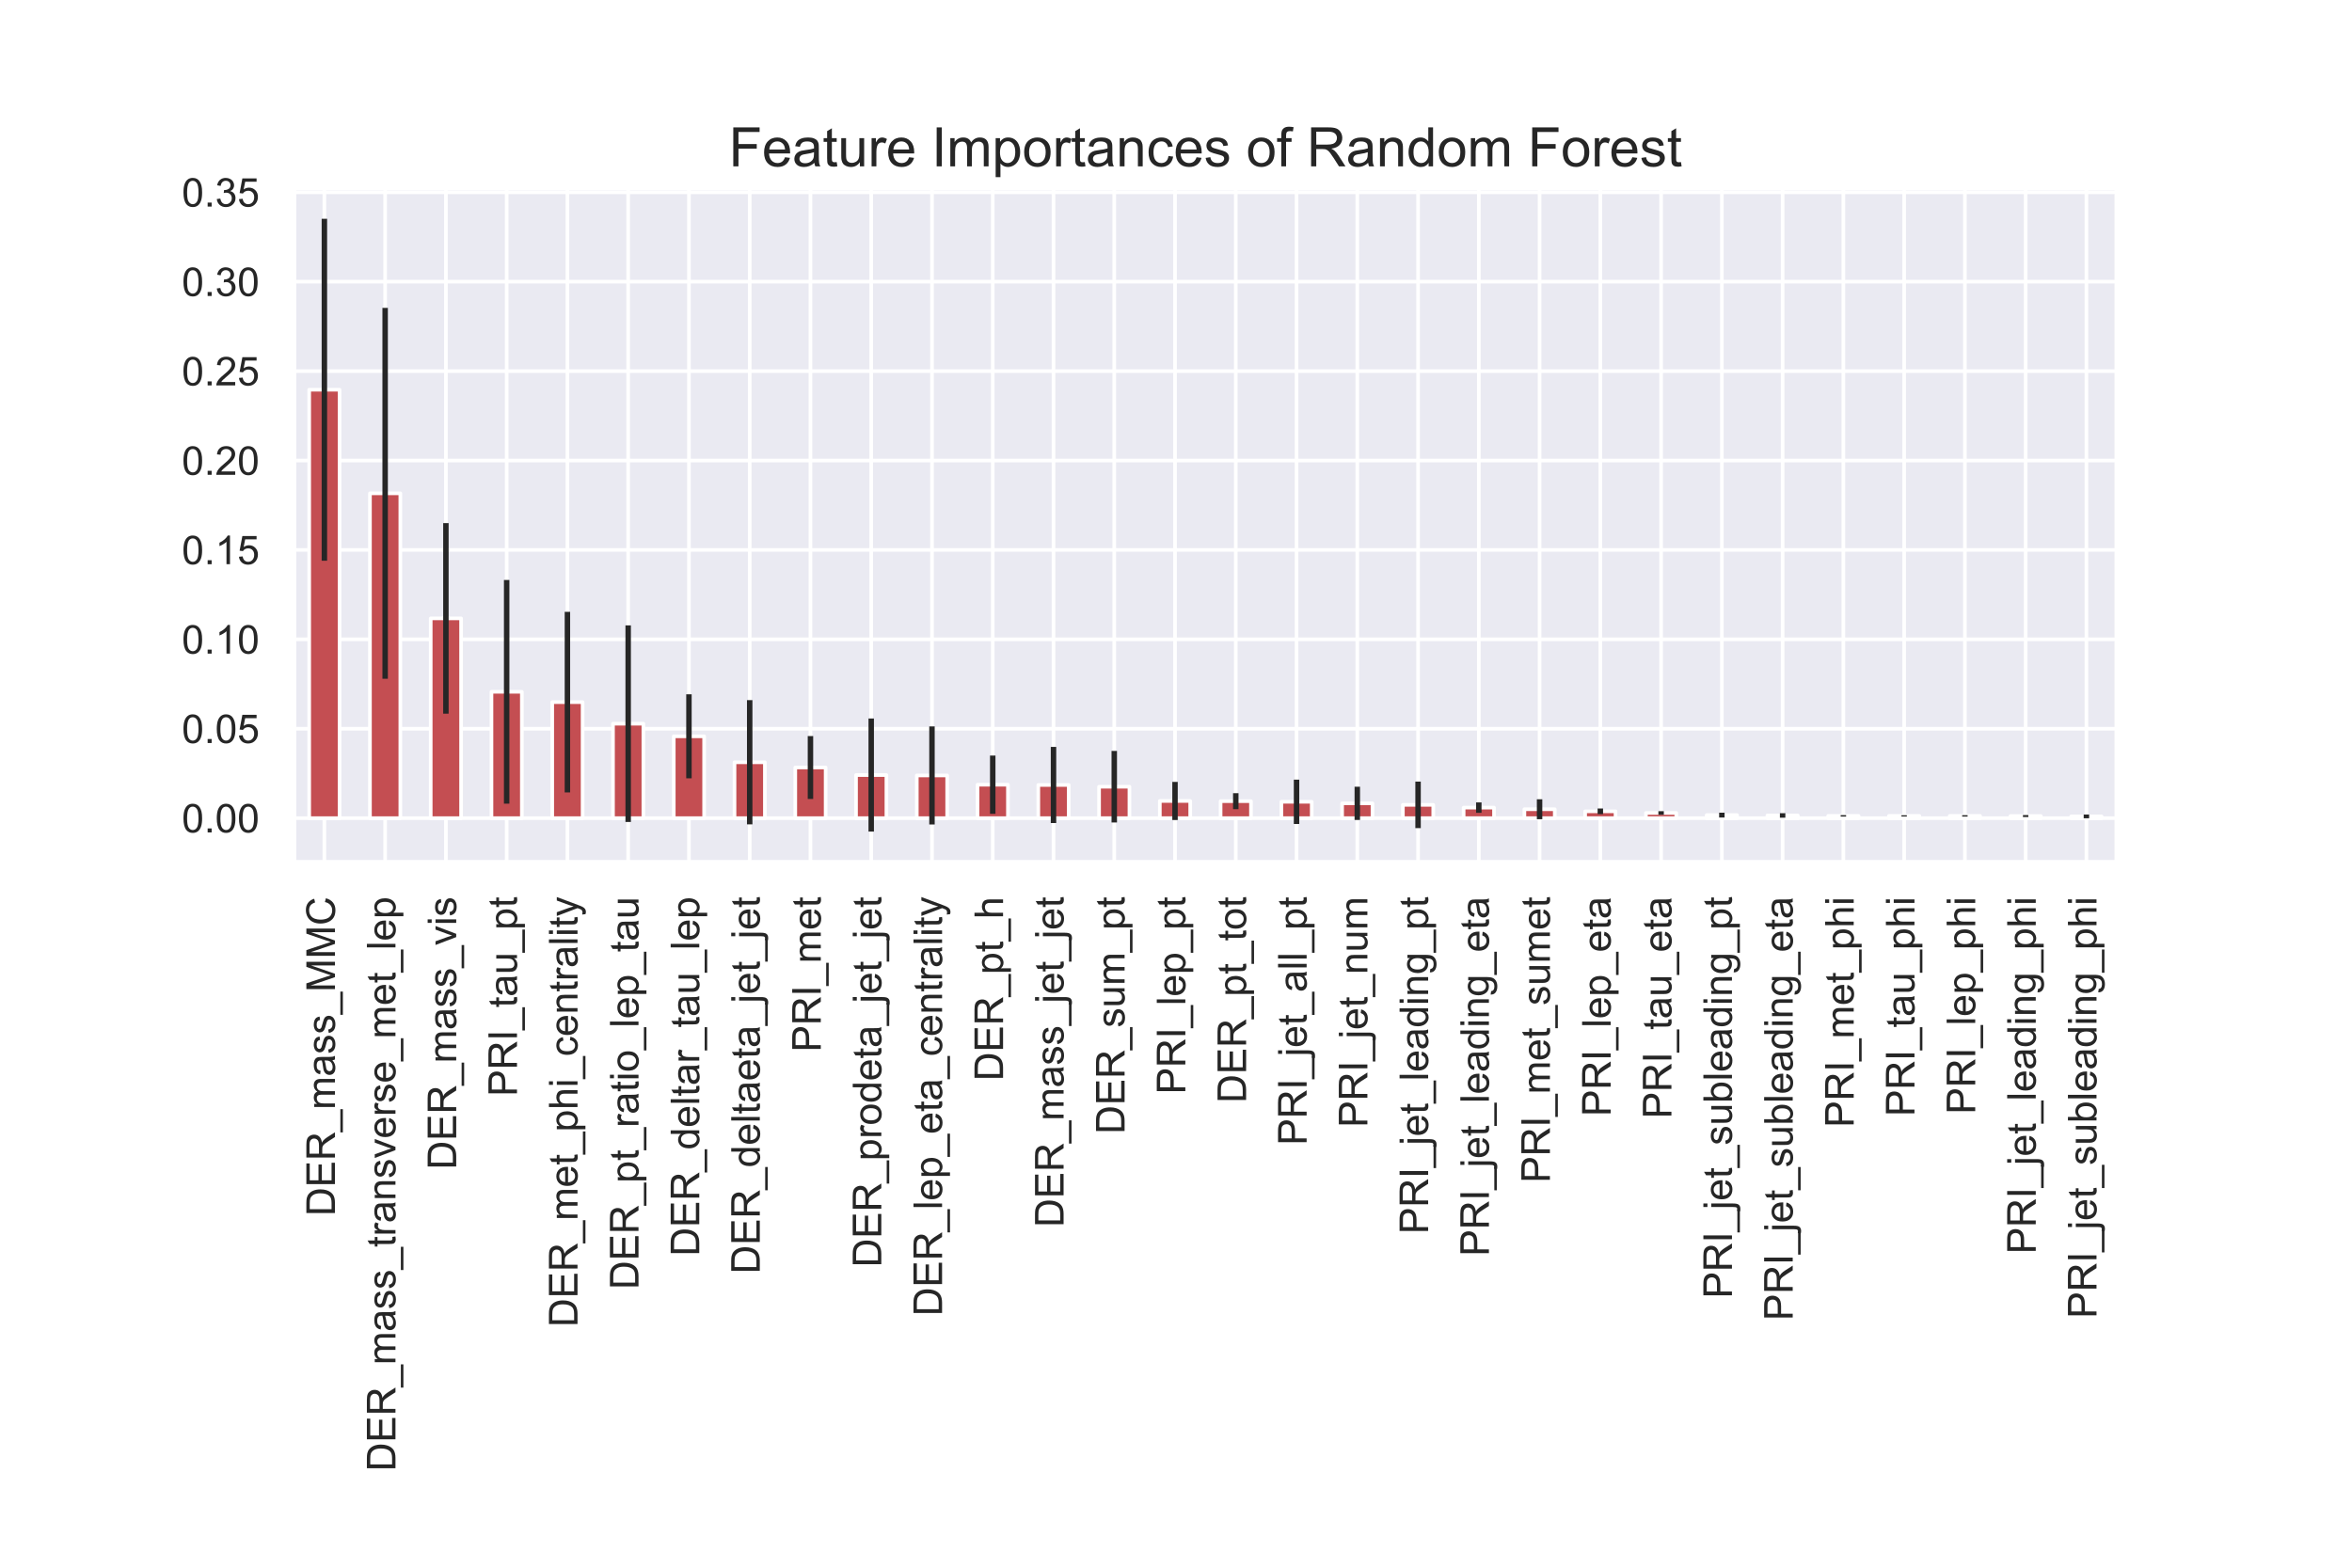 <?xml version="1.0" encoding="utf-8" standalone="no"?>
<!DOCTYPE svg PUBLIC "-//W3C//DTD SVG 1.1//EN"
  "http://www.w3.org/Graphics/SVG/1.1/DTD/svg11.dtd">
<!-- Created with matplotlib (https://matplotlib.org/) -->
<svg height="432pt" version="1.1" viewBox="0 0 648 432" width="648pt" xmlns="http://www.w3.org/2000/svg" xmlns:xlink="http://www.w3.org/1999/xlink">
 <defs>
  <style type="text/css">
*{stroke-linecap:butt;stroke-linejoin:round;}
  </style>
 </defs>
 <g id="figure_1">
  <g id="patch_1">
   <path d="M 0 432 
L 648 432 
L 648 0 
L 0 0 
z
" style="fill:#ffffff;"/>
  </g>
  <g id="axes_1">
   <g id="patch_2">
    <path d="M 81 237.6 
L 583.2 237.6 
L 583.2 51.84 
L 81 51.84 
z
" style="fill:#eaeaf2;"/>
   </g>
   <g id="matplotlib.axis_1">
    <g id="xtick_1">
     <g id="line2d_1">
      <path clip-path="url(#p54659dced6)" d="M 89.37 237.6 
L 89.37 51.84 
" style="fill:none;stroke:#ffffff;stroke-linecap:round;"/>
     </g>
     <g id="text_1">
      <!-- DER_mass_MMC -->
      <defs>
       <path d="M 7.719 0 
L 7.719 71.578 
L 32.375 71.578 
Q 40.719 71.578 45.125 70.562 
Q 51.266 69.141 55.609 65.438 
Q 61.281 60.641 64.078 53.188 
Q 66.891 45.75 66.891 36.188 
Q 66.891 28.031 64.984 21.734 
Q 63.094 15.438 60.109 11.297 
Q 57.125 7.172 53.578 4.797 
Q 50.047 2.438 45.047 1.219 
Q 40.047 0 33.547 0 
z
M 17.188 8.453 
L 32.469 8.453 
Q 39.547 8.453 43.578 9.766 
Q 47.609 11.078 50 13.484 
Q 53.375 16.844 55.25 22.531 
Q 57.125 28.219 57.125 36.328 
Q 57.125 47.562 53.438 53.594 
Q 49.75 59.625 44.484 61.672 
Q 40.672 63.141 32.234 63.141 
L 17.188 63.141 
z
" id="ArialMT-68"/>
       <path d="M 7.906 0 
L 7.906 71.578 
L 59.672 71.578 
L 59.672 63.141 
L 17.391 63.141 
L 17.391 41.219 
L 56.984 41.219 
L 56.984 32.812 
L 17.391 32.812 
L 17.391 8.453 
L 61.328 8.453 
L 61.328 0 
z
" id="ArialMT-69"/>
       <path d="M 7.859 0 
L 7.859 71.578 
L 39.594 71.578 
Q 49.172 71.578 54.141 69.641 
Q 59.125 67.719 62.109 62.828 
Q 65.094 57.953 65.094 52.047 
Q 65.094 44.438 60.156 39.203 
Q 55.219 33.984 44.922 32.562 
Q 48.688 30.766 50.641 29 
Q 54.781 25.203 58.5 19.484 
L 70.953 0 
L 59.031 0 
L 49.562 14.891 
Q 45.406 21.344 42.719 24.75 
Q 40.047 28.172 37.922 29.531 
Q 35.797 30.906 33.594 31.453 
Q 31.984 31.781 28.328 31.781 
L 17.328 31.781 
L 17.328 0 
z
M 17.328 39.984 
L 37.703 39.984 
Q 44.188 39.984 47.844 41.328 
Q 51.516 42.672 53.422 45.625 
Q 55.328 48.578 55.328 52.047 
Q 55.328 57.125 51.641 60.391 
Q 47.953 63.672 39.984 63.672 
L 17.328 63.672 
z
" id="ArialMT-82"/>
       <path d="M -1.516 -19.875 
L -1.516 -13.531 
L 56.734 -13.531 
L 56.734 -19.875 
z
" id="ArialMT-95"/>
       <path d="M 6.594 0 
L 6.594 51.859 
L 14.453 51.859 
L 14.453 44.578 
Q 16.891 48.391 20.938 50.703 
Q 25 53.031 30.172 53.031 
Q 35.938 53.031 39.625 50.641 
Q 43.312 48.25 44.828 43.953 
Q 50.984 53.031 60.844 53.031 
Q 68.562 53.031 72.703 48.75 
Q 76.859 44.484 76.859 35.594 
L 76.859 0 
L 68.109 0 
L 68.109 32.672 
Q 68.109 37.938 67.25 40.25 
Q 66.406 42.578 64.156 43.984 
Q 61.922 45.406 58.891 45.406 
Q 53.422 45.406 49.797 41.766 
Q 46.188 38.141 46.188 30.125 
L 46.188 0 
L 37.406 0 
L 37.406 33.688 
Q 37.406 39.547 35.25 42.469 
Q 33.109 45.406 28.219 45.406 
Q 24.516 45.406 21.359 43.453 
Q 18.219 41.5 16.797 37.734 
Q 15.375 33.984 15.375 26.906 
L 15.375 0 
z
" id="ArialMT-109"/>
       <path d="M 40.438 6.391 
Q 35.547 2.25 31.031 0.531 
Q 26.516 -1.172 21.344 -1.172 
Q 12.797 -1.172 8.203 3 
Q 3.609 7.172 3.609 13.672 
Q 3.609 17.484 5.344 20.625 
Q 7.078 23.781 9.891 25.688 
Q 12.703 27.594 16.219 28.562 
Q 18.797 29.25 24.031 29.891 
Q 34.672 31.156 39.703 32.906 
Q 39.75 34.719 39.75 35.203 
Q 39.75 40.578 37.25 42.781 
Q 33.891 45.75 27.25 45.75 
Q 21.047 45.75 18.094 43.578 
Q 15.141 41.406 13.719 35.891 
L 5.125 37.062 
Q 6.297 42.578 8.984 45.969 
Q 11.672 49.359 16.75 51.188 
Q 21.828 53.031 28.516 53.031 
Q 35.156 53.031 39.297 51.469 
Q 43.453 49.906 45.406 47.531 
Q 47.359 45.172 48.141 41.547 
Q 48.578 39.312 48.578 33.453 
L 48.578 21.734 
Q 48.578 9.469 49.141 6.219 
Q 49.703 2.984 51.375 0 
L 42.188 0 
Q 40.828 2.734 40.438 6.391 
z
M 39.703 26.031 
Q 34.906 24.078 25.344 22.703 
Q 19.922 21.922 17.672 20.938 
Q 15.438 19.969 14.203 18.094 
Q 12.984 16.219 12.984 13.922 
Q 12.984 10.406 15.641 8.062 
Q 18.312 5.719 23.438 5.719 
Q 28.516 5.719 32.469 7.938 
Q 36.422 10.156 38.281 14.016 
Q 39.703 17 39.703 22.797 
z
" id="ArialMT-97"/>
       <path d="M 3.078 15.484 
L 11.766 16.844 
Q 12.5 11.625 15.844 8.844 
Q 19.188 6.062 25.203 6.062 
Q 31.25 6.062 34.172 8.516 
Q 37.109 10.984 37.109 14.312 
Q 37.109 17.281 34.516 19 
Q 32.719 20.172 25.531 21.969 
Q 15.875 24.422 12.141 26.203 
Q 8.406 27.984 6.469 31.125 
Q 4.547 34.281 4.547 38.094 
Q 4.547 41.547 6.125 44.5 
Q 7.719 47.469 10.453 49.422 
Q 12.5 50.922 16.031 51.969 
Q 19.578 53.031 23.641 53.031 
Q 29.734 53.031 34.344 51.266 
Q 38.969 49.516 41.156 46.5 
Q 43.359 43.5 44.188 38.484 
L 35.594 37.312 
Q 35.016 41.312 32.203 43.547 
Q 29.391 45.797 24.266 45.797 
Q 18.219 45.797 15.625 43.797 
Q 13.031 41.797 13.031 39.109 
Q 13.031 37.406 14.109 36.031 
Q 15.188 34.625 17.484 33.688 
Q 18.797 33.203 25.25 31.453 
Q 34.578 28.953 38.25 27.359 
Q 41.938 25.781 44.031 22.75 
Q 46.141 19.734 46.141 15.234 
Q 46.141 10.844 43.578 6.953 
Q 41.016 3.078 36.172 0.953 
Q 31.344 -1.172 25.25 -1.172 
Q 15.141 -1.172 9.844 3.031 
Q 4.547 7.234 3.078 15.484 
z
" id="ArialMT-115"/>
       <path d="M 7.422 0 
L 7.422 71.578 
L 21.688 71.578 
L 38.625 20.906 
Q 40.969 13.812 42.047 10.297 
Q 43.266 14.203 45.844 21.781 
L 62.984 71.578 
L 75.734 71.578 
L 75.734 0 
L 66.609 0 
L 66.609 59.906 
L 45.797 0 
L 37.25 0 
L 16.547 60.938 
L 16.547 0 
z
" id="ArialMT-77"/>
       <path d="M 58.797 25.094 
L 68.266 22.703 
Q 65.281 11.031 57.547 4.906 
Q 49.812 -1.219 38.625 -1.219 
Q 27.047 -1.219 19.797 3.484 
Q 12.547 8.203 8.766 17.141 
Q 4.984 26.078 4.984 36.328 
Q 4.984 47.516 9.25 55.828 
Q 13.531 64.156 21.406 68.469 
Q 29.297 72.797 38.766 72.797 
Q 49.516 72.797 56.828 67.328 
Q 64.156 61.859 67.047 51.953 
L 57.719 49.75 
Q 55.219 57.562 50.484 61.125 
Q 45.75 64.703 38.578 64.703 
Q 30.328 64.703 24.781 60.734 
Q 19.234 56.781 16.984 50.109 
Q 14.75 43.453 14.75 36.375 
Q 14.75 27.25 17.406 20.438 
Q 20.062 13.625 25.672 10.25 
Q 31.297 6.891 37.844 6.891 
Q 45.797 6.891 51.312 11.469 
Q 56.844 16.062 58.797 25.094 
z
" id="ArialMT-67"/>
      </defs>
      <g style="fill:#262626;" transform="translate(92.281 335.109)rotate(-90)scale(0.11 -0.11)">
       <use xlink:href="#ArialMT-68"/>
       <use x="72.217" xlink:href="#ArialMT-69"/>
       <use x="138.916" xlink:href="#ArialMT-82"/>
       <use x="211.133" xlink:href="#ArialMT-95"/>
       <use x="266.748" xlink:href="#ArialMT-109"/>
       <use x="350.049" xlink:href="#ArialMT-97"/>
       <use x="405.664" xlink:href="#ArialMT-115"/>
       <use x="455.664" xlink:href="#ArialMT-115"/>
       <use x="505.664" xlink:href="#ArialMT-95"/>
       <use x="561.279" xlink:href="#ArialMT-77"/>
       <use x="644.58" xlink:href="#ArialMT-77"/>
       <use x="727.881" xlink:href="#ArialMT-67"/>
      </g>
     </g>
    </g>
    <g id="xtick_2">
     <g id="line2d_2">
      <path clip-path="url(#p54659dced6)" d="M 106.11 237.6 
L 106.11 51.84 
" style="fill:none;stroke:#ffffff;stroke-linecap:round;"/>
     </g>
     <g id="text_2">
      <!-- DER_mass_transverse_met_lep -->
      <defs>
       <path d="M 25.781 7.859 
L 27.047 0.094 
Q 23.344 -0.688 20.406 -0.688 
Q 15.625 -0.688 12.984 0.828 
Q 10.359 2.344 9.281 4.812 
Q 8.203 7.281 8.203 15.188 
L 8.203 45.016 
L 1.766 45.016 
L 1.766 51.859 
L 8.203 51.859 
L 8.203 64.703 
L 16.938 69.969 
L 16.938 51.859 
L 25.781 51.859 
L 25.781 45.016 
L 16.938 45.016 
L 16.938 14.703 
Q 16.938 10.938 17.406 9.859 
Q 17.875 8.797 18.922 8.156 
Q 19.969 7.516 21.922 7.516 
Q 23.391 7.516 25.781 7.859 
z
" id="ArialMT-116"/>
       <path d="M 6.5 0 
L 6.5 51.859 
L 14.406 51.859 
L 14.406 44 
Q 17.438 49.516 20 51.266 
Q 22.562 53.031 25.641 53.031 
Q 30.078 53.031 34.672 50.203 
L 31.641 42.047 
Q 28.422 43.953 25.203 43.953 
Q 22.312 43.953 20.016 42.219 
Q 17.719 40.484 16.75 37.406 
Q 15.281 32.719 15.281 27.156 
L 15.281 0 
z
" id="ArialMT-114"/>
       <path d="M 6.594 0 
L 6.594 51.859 
L 14.5 51.859 
L 14.5 44.484 
Q 20.219 53.031 31 53.031 
Q 35.688 53.031 39.625 51.344 
Q 43.562 49.656 45.516 46.922 
Q 47.469 44.188 48.25 40.438 
Q 48.734 37.984 48.734 31.891 
L 48.734 0 
L 39.938 0 
L 39.938 31.547 
Q 39.938 36.922 38.906 39.578 
Q 37.891 42.234 35.281 43.812 
Q 32.672 45.406 29.156 45.406 
Q 23.531 45.406 19.453 41.844 
Q 15.375 38.281 15.375 28.328 
L 15.375 0 
z
" id="ArialMT-110"/>
       <path d="M 21 0 
L 1.266 51.859 
L 10.547 51.859 
L 21.688 20.797 
Q 23.484 15.766 25 10.359 
Q 26.172 14.453 28.266 20.219 
L 39.797 51.859 
L 48.828 51.859 
L 29.203 0 
z
" id="ArialMT-118"/>
       <path d="M 42.094 16.703 
L 51.172 15.578 
Q 49.031 7.625 43.219 3.219 
Q 37.406 -1.172 28.375 -1.172 
Q 17 -1.172 10.328 5.828 
Q 3.656 12.844 3.656 25.484 
Q 3.656 38.578 10.391 45.797 
Q 17.141 53.031 27.875 53.031 
Q 38.281 53.031 44.875 45.953 
Q 51.469 38.875 51.469 26.031 
Q 51.469 25.25 51.422 23.688 
L 12.75 23.688 
Q 13.234 15.141 17.578 10.594 
Q 21.922 6.062 28.422 6.062 
Q 33.25 6.062 36.672 8.594 
Q 40.094 11.141 42.094 16.703 
z
M 13.234 30.906 
L 42.188 30.906 
Q 41.609 37.453 38.875 40.719 
Q 34.672 45.797 27.984 45.797 
Q 21.922 45.797 17.797 41.75 
Q 13.672 37.703 13.234 30.906 
z
" id="ArialMT-101"/>
       <path d="M 6.391 0 
L 6.391 71.578 
L 15.188 71.578 
L 15.188 0 
z
" id="ArialMT-108"/>
       <path d="M 6.594 -19.875 
L 6.594 51.859 
L 14.594 51.859 
L 14.594 45.125 
Q 17.438 49.078 21 51.047 
Q 24.562 53.031 29.641 53.031 
Q 36.281 53.031 41.359 49.609 
Q 46.438 46.188 49.016 39.953 
Q 51.609 33.734 51.609 26.312 
Q 51.609 18.359 48.75 11.984 
Q 45.906 5.609 40.453 2.219 
Q 35.016 -1.172 29 -1.172 
Q 24.609 -1.172 21.109 0.688 
Q 17.625 2.547 15.375 5.375 
L 15.375 -19.875 
z
M 14.547 25.641 
Q 14.547 15.625 18.594 10.844 
Q 22.656 6.062 28.422 6.062 
Q 34.281 6.062 38.453 11.016 
Q 42.625 15.969 42.625 26.375 
Q 42.625 36.281 38.547 41.203 
Q 34.469 46.141 28.812 46.141 
Q 23.188 46.141 18.859 40.891 
Q 14.547 35.641 14.547 25.641 
z
" id="ArialMT-112"/>
      </defs>
      <g style="fill:#262626;" transform="translate(108.954 405.436)rotate(-90)scale(0.11 -0.11)">
       <use xlink:href="#ArialMT-68"/>
       <use x="72.217" xlink:href="#ArialMT-69"/>
       <use x="138.916" xlink:href="#ArialMT-82"/>
       <use x="211.133" xlink:href="#ArialMT-95"/>
       <use x="266.748" xlink:href="#ArialMT-109"/>
       <use x="350.049" xlink:href="#ArialMT-97"/>
       <use x="405.664" xlink:href="#ArialMT-115"/>
       <use x="455.664" xlink:href="#ArialMT-115"/>
       <use x="505.664" xlink:href="#ArialMT-95"/>
       <use x="561.279" xlink:href="#ArialMT-116"/>
       <use x="589.062" xlink:href="#ArialMT-114"/>
       <use x="622.363" xlink:href="#ArialMT-97"/>
       <use x="677.979" xlink:href="#ArialMT-110"/>
       <use x="733.594" xlink:href="#ArialMT-115"/>
       <use x="783.594" xlink:href="#ArialMT-118"/>
       <use x="833.594" xlink:href="#ArialMT-101"/>
       <use x="889.209" xlink:href="#ArialMT-114"/>
       <use x="922.51" xlink:href="#ArialMT-115"/>
       <use x="972.51" xlink:href="#ArialMT-101"/>
       <use x="1028.125" xlink:href="#ArialMT-95"/>
       <use x="1083.74" xlink:href="#ArialMT-109"/>
       <use x="1167.041" xlink:href="#ArialMT-101"/>
       <use x="1222.656" xlink:href="#ArialMT-116"/>
       <use x="1250.439" xlink:href="#ArialMT-95"/>
       <use x="1306.055" xlink:href="#ArialMT-108"/>
       <use x="1328.271" xlink:href="#ArialMT-101"/>
       <use x="1383.887" xlink:href="#ArialMT-112"/>
      </g>
     </g>
    </g>
    <g id="xtick_3">
     <g id="line2d_3">
      <path clip-path="url(#p54659dced6)" d="M 122.85 237.6 
L 122.85 51.84 
" style="fill:none;stroke:#ffffff;stroke-linecap:round;"/>
     </g>
     <g id="text_3">
      <!-- DER_mass_vis -->
      <defs>
       <path d="M 6.641 61.469 
L 6.641 71.578 
L 15.438 71.578 
L 15.438 61.469 
z
M 6.641 0 
L 6.641 51.859 
L 15.438 51.859 
L 15.438 0 
z
" id="ArialMT-105"/>
      </defs>
      <g style="fill:#262626;" transform="translate(125.694 322.283)rotate(-90)scale(0.11 -0.11)">
       <use xlink:href="#ArialMT-68"/>
       <use x="72.217" xlink:href="#ArialMT-69"/>
       <use x="138.916" xlink:href="#ArialMT-82"/>
       <use x="211.133" xlink:href="#ArialMT-95"/>
       <use x="266.748" xlink:href="#ArialMT-109"/>
       <use x="350.049" xlink:href="#ArialMT-97"/>
       <use x="405.664" xlink:href="#ArialMT-115"/>
       <use x="455.664" xlink:href="#ArialMT-115"/>
       <use x="505.664" xlink:href="#ArialMT-95"/>
       <use x="561.279" xlink:href="#ArialMT-118"/>
       <use x="611.279" xlink:href="#ArialMT-105"/>
       <use x="633.496" xlink:href="#ArialMT-115"/>
      </g>
     </g>
    </g>
    <g id="xtick_4">
     <g id="line2d_4">
      <path clip-path="url(#p54659dced6)" d="M 139.59 237.6 
L 139.59 51.84 
" style="fill:none;stroke:#ffffff;stroke-linecap:round;"/>
     </g>
     <g id="text_4">
      <!-- PRI_tau_pt -->
      <defs>
       <path d="M 7.719 0 
L 7.719 71.578 
L 34.719 71.578 
Q 41.844 71.578 45.609 70.906 
Q 50.875 70.016 54.438 67.547 
Q 58.016 65.094 60.188 60.641 
Q 62.359 56.203 62.359 50.875 
Q 62.359 41.75 56.547 35.422 
Q 50.734 29.109 35.547 29.109 
L 17.188 29.109 
L 17.188 0 
z
M 17.188 37.547 
L 35.688 37.547 
Q 44.875 37.547 48.734 40.969 
Q 52.594 44.391 52.594 50.594 
Q 52.594 55.078 50.312 58.266 
Q 48.047 61.469 44.344 62.5 
Q 41.938 63.141 35.5 63.141 
L 17.188 63.141 
z
" id="ArialMT-80"/>
       <path d="M 9.328 0 
L 9.328 71.578 
L 18.797 71.578 
L 18.797 0 
z
" id="ArialMT-73"/>
       <path d="M 40.578 0 
L 40.578 7.625 
Q 34.516 -1.172 24.125 -1.172 
Q 19.531 -1.172 15.547 0.578 
Q 11.578 2.344 9.641 5 
Q 7.719 7.672 6.938 11.531 
Q 6.391 14.109 6.391 19.734 
L 6.391 51.859 
L 15.188 51.859 
L 15.188 23.094 
Q 15.188 16.219 15.719 13.812 
Q 16.547 10.359 19.234 8.375 
Q 21.922 6.391 25.875 6.391 
Q 29.828 6.391 33.297 8.422 
Q 36.766 10.453 38.203 13.938 
Q 39.656 17.438 39.656 24.078 
L 39.656 51.859 
L 48.438 51.859 
L 48.438 0 
z
" id="ArialMT-117"/>
      </defs>
      <g style="fill:#262626;" transform="translate(142.434 302.134)rotate(-90)scale(0.11 -0.11)">
       <use xlink:href="#ArialMT-80"/>
       <use x="66.699" xlink:href="#ArialMT-82"/>
       <use x="138.916" xlink:href="#ArialMT-73"/>
       <use x="166.699" xlink:href="#ArialMT-95"/>
       <use x="222.314" xlink:href="#ArialMT-116"/>
       <use x="250.098" xlink:href="#ArialMT-97"/>
       <use x="305.713" xlink:href="#ArialMT-117"/>
       <use x="361.328" xlink:href="#ArialMT-95"/>
       <use x="416.943" xlink:href="#ArialMT-112"/>
       <use x="472.559" xlink:href="#ArialMT-116"/>
      </g>
     </g>
    </g>
    <g id="xtick_5">
     <g id="line2d_5">
      <path clip-path="url(#p54659dced6)" d="M 156.33 237.6 
L 156.33 51.84 
" style="fill:none;stroke:#ffffff;stroke-linecap:round;"/>
     </g>
     <g id="text_5">
      <!-- DER_met_phi_centrality -->
      <defs>
       <path d="M 6.594 0 
L 6.594 71.578 
L 15.375 71.578 
L 15.375 45.906 
Q 21.531 53.031 30.906 53.031 
Q 36.672 53.031 40.922 50.75 
Q 45.172 48.484 47 44.484 
Q 48.828 40.484 48.828 32.859 
L 48.828 0 
L 40.047 0 
L 40.047 32.859 
Q 40.047 39.453 37.188 42.453 
Q 34.328 45.453 29.109 45.453 
Q 25.203 45.453 21.75 43.422 
Q 18.312 41.406 16.844 37.938 
Q 15.375 34.469 15.375 28.375 
L 15.375 0 
z
" id="ArialMT-104"/>
       <path d="M 40.438 19 
L 49.078 17.875 
Q 47.656 8.938 41.812 3.875 
Q 35.984 -1.172 27.484 -1.172 
Q 16.844 -1.172 10.375 5.781 
Q 3.906 12.75 3.906 25.734 
Q 3.906 34.125 6.688 40.422 
Q 9.469 46.734 15.156 49.875 
Q 20.844 53.031 27.547 53.031 
Q 35.984 53.031 41.359 48.75 
Q 46.734 44.484 48.25 36.625 
L 39.703 35.297 
Q 38.484 40.531 35.375 43.156 
Q 32.281 45.797 27.875 45.797 
Q 21.234 45.797 17.078 41.031 
Q 12.938 36.281 12.938 25.984 
Q 12.938 15.531 16.938 10.797 
Q 20.953 6.062 27.391 6.062 
Q 32.562 6.062 36.031 9.234 
Q 39.5 12.406 40.438 19 
z
" id="ArialMT-99"/>
       <path d="M 6.203 -19.969 
L 5.219 -11.719 
Q 8.109 -12.5 10.25 -12.5 
Q 13.188 -12.5 14.938 -11.516 
Q 16.703 -10.547 17.828 -8.797 
Q 18.656 -7.469 20.516 -2.25 
Q 20.75 -1.516 21.297 -0.094 
L 1.609 51.859 
L 11.078 51.859 
L 21.875 21.828 
Q 23.969 16.109 25.641 9.812 
Q 27.156 15.875 29.25 21.625 
L 40.328 51.859 
L 49.125 51.859 
L 29.391 -0.875 
Q 26.219 -9.422 24.469 -12.641 
Q 22.125 -17 19.094 -19.016 
Q 16.062 -21.047 11.859 -21.047 
Q 9.328 -21.047 6.203 -19.969 
z
" id="ArialMT-121"/>
      </defs>
      <g style="fill:#262626;" transform="translate(159.109 365.704)rotate(-90)scale(0.11 -0.11)">
       <use xlink:href="#ArialMT-68"/>
       <use x="72.217" xlink:href="#ArialMT-69"/>
       <use x="138.916" xlink:href="#ArialMT-82"/>
       <use x="211.133" xlink:href="#ArialMT-95"/>
       <use x="266.748" xlink:href="#ArialMT-109"/>
       <use x="350.049" xlink:href="#ArialMT-101"/>
       <use x="405.664" xlink:href="#ArialMT-116"/>
       <use x="433.447" xlink:href="#ArialMT-95"/>
       <use x="489.062" xlink:href="#ArialMT-112"/>
       <use x="544.678" xlink:href="#ArialMT-104"/>
       <use x="600.293" xlink:href="#ArialMT-105"/>
       <use x="622.51" xlink:href="#ArialMT-95"/>
       <use x="678.125" xlink:href="#ArialMT-99"/>
       <use x="728.125" xlink:href="#ArialMT-101"/>
       <use x="783.74" xlink:href="#ArialMT-110"/>
       <use x="839.355" xlink:href="#ArialMT-116"/>
       <use x="867.139" xlink:href="#ArialMT-114"/>
       <use x="900.439" xlink:href="#ArialMT-97"/>
       <use x="956.055" xlink:href="#ArialMT-108"/>
       <use x="978.271" xlink:href="#ArialMT-105"/>
       <use x="1000.488" xlink:href="#ArialMT-116"/>
       <use x="1028.271" xlink:href="#ArialMT-121"/>
      </g>
     </g>
    </g>
    <g id="xtick_6">
     <g id="line2d_6">
      <path clip-path="url(#p54659dced6)" d="M 173.07 237.6 
L 173.07 51.84 
" style="fill:none;stroke:#ffffff;stroke-linecap:round;"/>
     </g>
     <g id="text_6">
      <!-- DER_pt_ratio_lep_tau -->
      <defs>
       <path d="M 3.328 25.922 
Q 3.328 40.328 11.328 47.266 
Q 18.016 53.031 27.641 53.031 
Q 38.328 53.031 45.109 46.016 
Q 51.906 39.016 51.906 26.656 
Q 51.906 16.656 48.906 10.906 
Q 45.906 5.172 40.156 2 
Q 34.422 -1.172 27.641 -1.172 
Q 16.75 -1.172 10.031 5.812 
Q 3.328 12.797 3.328 25.922 
z
M 12.359 25.922 
Q 12.359 15.969 16.703 11.016 
Q 21.047 6.062 27.641 6.062 
Q 34.188 6.062 38.531 11.031 
Q 42.875 16.016 42.875 26.219 
Q 42.875 35.844 38.5 40.797 
Q 34.125 45.75 27.641 45.75 
Q 21.047 45.75 16.703 40.812 
Q 12.359 35.891 12.359 25.922 
z
" id="ArialMT-111"/>
      </defs>
      <g style="fill:#262626;" transform="translate(175.914 355.331)rotate(-90)scale(0.11 -0.11)">
       <use xlink:href="#ArialMT-68"/>
       <use x="72.217" xlink:href="#ArialMT-69"/>
       <use x="138.916" xlink:href="#ArialMT-82"/>
       <use x="211.133" xlink:href="#ArialMT-95"/>
       <use x="266.748" xlink:href="#ArialMT-112"/>
       <use x="322.363" xlink:href="#ArialMT-116"/>
       <use x="350.146" xlink:href="#ArialMT-95"/>
       <use x="405.762" xlink:href="#ArialMT-114"/>
       <use x="439.062" xlink:href="#ArialMT-97"/>
       <use x="494.678" xlink:href="#ArialMT-116"/>
       <use x="522.461" xlink:href="#ArialMT-105"/>
       <use x="544.678" xlink:href="#ArialMT-111"/>
       <use x="600.293" xlink:href="#ArialMT-95"/>
       <use x="655.908" xlink:href="#ArialMT-108"/>
       <use x="678.125" xlink:href="#ArialMT-101"/>
       <use x="733.74" xlink:href="#ArialMT-112"/>
       <use x="789.355" xlink:href="#ArialMT-95"/>
       <use x="844.971" xlink:href="#ArialMT-116"/>
       <use x="872.754" xlink:href="#ArialMT-97"/>
       <use x="928.369" xlink:href="#ArialMT-117"/>
      </g>
     </g>
    </g>
    <g id="xtick_7">
     <g id="line2d_7">
      <path clip-path="url(#p54659dced6)" d="M 189.81 237.6 
L 189.81 51.84 
" style="fill:none;stroke:#ffffff;stroke-linecap:round;"/>
     </g>
     <g id="text_7">
      <!-- DER_deltar_tau_lep -->
      <defs>
       <path d="M 40.234 0 
L 40.234 6.547 
Q 35.297 -1.172 25.734 -1.172 
Q 19.531 -1.172 14.328 2.25 
Q 9.125 5.672 6.266 11.797 
Q 3.422 17.922 3.422 25.875 
Q 3.422 33.641 6 39.969 
Q 8.594 46.297 13.766 49.656 
Q 18.953 53.031 25.344 53.031 
Q 30.031 53.031 33.688 51.047 
Q 37.359 49.078 39.656 45.906 
L 39.656 71.578 
L 48.391 71.578 
L 48.391 0 
z
M 12.453 25.875 
Q 12.453 15.922 16.641 10.984 
Q 20.844 6.062 26.562 6.062 
Q 32.328 6.062 36.344 10.766 
Q 40.375 15.484 40.375 25.141 
Q 40.375 35.797 36.266 40.766 
Q 32.172 45.75 26.172 45.75 
Q 20.312 45.75 16.375 40.969 
Q 12.453 36.188 12.453 25.875 
z
" id="ArialMT-100"/>
      </defs>
      <g style="fill:#262626;" transform="translate(192.654 346.158)rotate(-90)scale(0.11 -0.11)">
       <use xlink:href="#ArialMT-68"/>
       <use x="72.217" xlink:href="#ArialMT-69"/>
       <use x="138.916" xlink:href="#ArialMT-82"/>
       <use x="211.133" xlink:href="#ArialMT-95"/>
       <use x="266.748" xlink:href="#ArialMT-100"/>
       <use x="322.363" xlink:href="#ArialMT-101"/>
       <use x="377.979" xlink:href="#ArialMT-108"/>
       <use x="400.195" xlink:href="#ArialMT-116"/>
       <use x="427.979" xlink:href="#ArialMT-97"/>
       <use x="483.594" xlink:href="#ArialMT-114"/>
       <use x="516.895" xlink:href="#ArialMT-95"/>
       <use x="572.51" xlink:href="#ArialMT-116"/>
       <use x="600.293" xlink:href="#ArialMT-97"/>
       <use x="655.908" xlink:href="#ArialMT-117"/>
       <use x="711.523" xlink:href="#ArialMT-95"/>
       <use x="767.139" xlink:href="#ArialMT-108"/>
       <use x="789.355" xlink:href="#ArialMT-101"/>
       <use x="844.971" xlink:href="#ArialMT-112"/>
      </g>
     </g>
    </g>
    <g id="xtick_8">
     <g id="line2d_8">
      <path clip-path="url(#p54659dced6)" d="M 206.55 237.6 
L 206.55 51.84 
" style="fill:none;stroke:#ffffff;stroke-linecap:round;"/>
     </g>
     <g id="text_8">
      <!-- DER_deltaeta_jet_jet -->
      <defs>
       <path d="M 6.547 61.375 
L 6.547 71.578 
L 15.328 71.578 
L 15.328 61.375 
z
M -4.594 -20.125 
L -2.938 -12.641 
Q -0.297 -13.328 1.219 -13.328 
Q 3.906 -13.328 5.219 -11.547 
Q 6.547 -9.766 6.547 -2.641 
L 6.547 51.859 
L 15.328 51.859 
L 15.328 -2.828 
Q 15.328 -12.406 12.844 -16.156 
Q 9.672 -21.047 2.297 -21.047 
Q -1.266 -21.047 -4.594 -20.125 
z
" id="ArialMT-106"/>
      </defs>
      <g style="fill:#262626;" transform="translate(209.329 351.052)rotate(-90)scale(0.11 -0.11)">
       <use xlink:href="#ArialMT-68"/>
       <use x="72.217" xlink:href="#ArialMT-69"/>
       <use x="138.916" xlink:href="#ArialMT-82"/>
       <use x="211.133" xlink:href="#ArialMT-95"/>
       <use x="266.748" xlink:href="#ArialMT-100"/>
       <use x="322.363" xlink:href="#ArialMT-101"/>
       <use x="377.979" xlink:href="#ArialMT-108"/>
       <use x="400.195" xlink:href="#ArialMT-116"/>
       <use x="427.979" xlink:href="#ArialMT-97"/>
       <use x="483.594" xlink:href="#ArialMT-101"/>
       <use x="539.209" xlink:href="#ArialMT-116"/>
       <use x="566.992" xlink:href="#ArialMT-97"/>
       <use x="622.607" xlink:href="#ArialMT-95"/>
       <use x="678.223" xlink:href="#ArialMT-106"/>
       <use x="700.439" xlink:href="#ArialMT-101"/>
       <use x="756.055" xlink:href="#ArialMT-116"/>
       <use x="783.838" xlink:href="#ArialMT-95"/>
       <use x="839.453" xlink:href="#ArialMT-106"/>
       <use x="861.67" xlink:href="#ArialMT-101"/>
       <use x="917.285" xlink:href="#ArialMT-116"/>
      </g>
     </g>
    </g>
    <g id="xtick_9">
     <g id="line2d_9">
      <path clip-path="url(#p54659dced6)" d="M 223.29 237.6 
L 223.29 51.84 
" style="fill:none;stroke:#ffffff;stroke-linecap:round;"/>
     </g>
     <g id="text_9">
      <!-- PRI_met -->
      <g style="fill:#262626;" transform="translate(226.134 289.89)rotate(-90)scale(0.11 -0.11)">
       <use xlink:href="#ArialMT-80"/>
       <use x="66.699" xlink:href="#ArialMT-82"/>
       <use x="138.916" xlink:href="#ArialMT-73"/>
       <use x="166.699" xlink:href="#ArialMT-95"/>
       <use x="222.314" xlink:href="#ArialMT-109"/>
       <use x="305.615" xlink:href="#ArialMT-101"/>
       <use x="361.23" xlink:href="#ArialMT-116"/>
      </g>
     </g>
    </g>
    <g id="xtick_10">
     <g id="line2d_10">
      <path clip-path="url(#p54659dced6)" d="M 240.03 237.6 
L 240.03 51.84 
" style="fill:none;stroke:#ffffff;stroke-linecap:round;"/>
     </g>
     <g id="text_10">
      <!-- DER_prodeta_jet_jet -->
      <g style="fill:#262626;" transform="translate(242.809 349.214)rotate(-90)scale(0.11 -0.11)">
       <use xlink:href="#ArialMT-68"/>
       <use x="72.217" xlink:href="#ArialMT-69"/>
       <use x="138.916" xlink:href="#ArialMT-82"/>
       <use x="211.133" xlink:href="#ArialMT-95"/>
       <use x="266.748" xlink:href="#ArialMT-112"/>
       <use x="322.363" xlink:href="#ArialMT-114"/>
       <use x="355.664" xlink:href="#ArialMT-111"/>
       <use x="411.279" xlink:href="#ArialMT-100"/>
       <use x="466.895" xlink:href="#ArialMT-101"/>
       <use x="522.51" xlink:href="#ArialMT-116"/>
       <use x="550.293" xlink:href="#ArialMT-97"/>
       <use x="605.908" xlink:href="#ArialMT-95"/>
       <use x="661.523" xlink:href="#ArialMT-106"/>
       <use x="683.74" xlink:href="#ArialMT-101"/>
       <use x="739.355" xlink:href="#ArialMT-116"/>
       <use x="767.139" xlink:href="#ArialMT-95"/>
       <use x="822.754" xlink:href="#ArialMT-106"/>
       <use x="844.971" xlink:href="#ArialMT-101"/>
       <use x="900.586" xlink:href="#ArialMT-116"/>
      </g>
     </g>
    </g>
    <g id="xtick_11">
     <g id="line2d_11">
      <path clip-path="url(#p54659dced6)" d="M 256.77 237.6 
L 256.77 51.84 
" style="fill:none;stroke:#ffffff;stroke-linecap:round;"/>
     </g>
     <g id="text_11">
      <!-- DER_lep_eta_centrality -->
      <g style="fill:#262626;" transform="translate(259.549 362.658)rotate(-90)scale(0.11 -0.11)">
       <use xlink:href="#ArialMT-68"/>
       <use x="72.217" xlink:href="#ArialMT-69"/>
       <use x="138.916" xlink:href="#ArialMT-82"/>
       <use x="211.133" xlink:href="#ArialMT-95"/>
       <use x="266.748" xlink:href="#ArialMT-108"/>
       <use x="288.965" xlink:href="#ArialMT-101"/>
       <use x="344.58" xlink:href="#ArialMT-112"/>
       <use x="400.195" xlink:href="#ArialMT-95"/>
       <use x="455.811" xlink:href="#ArialMT-101"/>
       <use x="511.426" xlink:href="#ArialMT-116"/>
       <use x="539.209" xlink:href="#ArialMT-97"/>
       <use x="594.824" xlink:href="#ArialMT-95"/>
       <use x="650.439" xlink:href="#ArialMT-99"/>
       <use x="700.439" xlink:href="#ArialMT-101"/>
       <use x="756.055" xlink:href="#ArialMT-110"/>
       <use x="811.67" xlink:href="#ArialMT-116"/>
       <use x="839.453" xlink:href="#ArialMT-114"/>
       <use x="872.754" xlink:href="#ArialMT-97"/>
       <use x="928.369" xlink:href="#ArialMT-108"/>
       <use x="950.586" xlink:href="#ArialMT-105"/>
       <use x="972.803" xlink:href="#ArialMT-116"/>
       <use x="1000.586" xlink:href="#ArialMT-121"/>
      </g>
     </g>
    </g>
    <g id="xtick_12">
     <g id="line2d_12">
      <path clip-path="url(#p54659dced6)" d="M 273.51 237.6 
L 273.51 51.84 
" style="fill:none;stroke:#ffffff;stroke-linecap:round;"/>
     </g>
     <g id="text_12">
      <!-- DER_pt_h -->
      <g style="fill:#262626;" transform="translate(276.354 297.85)rotate(-90)scale(0.11 -0.11)">
       <use xlink:href="#ArialMT-68"/>
       <use x="72.217" xlink:href="#ArialMT-69"/>
       <use x="138.916" xlink:href="#ArialMT-82"/>
       <use x="211.133" xlink:href="#ArialMT-95"/>
       <use x="266.748" xlink:href="#ArialMT-112"/>
       <use x="322.363" xlink:href="#ArialMT-116"/>
       <use x="350.146" xlink:href="#ArialMT-95"/>
       <use x="405.762" xlink:href="#ArialMT-104"/>
      </g>
     </g>
    </g>
    <g id="xtick_13">
     <g id="line2d_13">
      <path clip-path="url(#p54659dced6)" d="M 290.25 237.6 
L 290.25 51.84 
" style="fill:none;stroke:#ffffff;stroke-linecap:round;"/>
     </g>
     <g id="text_13">
      <!-- DER_mass_jet_jet -->
      <g style="fill:#262626;" transform="translate(293.029 338.19)rotate(-90)scale(0.11 -0.11)">
       <use xlink:href="#ArialMT-68"/>
       <use x="72.217" xlink:href="#ArialMT-69"/>
       <use x="138.916" xlink:href="#ArialMT-82"/>
       <use x="211.133" xlink:href="#ArialMT-95"/>
       <use x="266.748" xlink:href="#ArialMT-109"/>
       <use x="350.049" xlink:href="#ArialMT-97"/>
       <use x="405.664" xlink:href="#ArialMT-115"/>
       <use x="455.664" xlink:href="#ArialMT-115"/>
       <use x="505.664" xlink:href="#ArialMT-95"/>
       <use x="561.279" xlink:href="#ArialMT-106"/>
       <use x="583.496" xlink:href="#ArialMT-101"/>
       <use x="639.111" xlink:href="#ArialMT-116"/>
       <use x="666.895" xlink:href="#ArialMT-95"/>
       <use x="722.51" xlink:href="#ArialMT-106"/>
       <use x="744.727" xlink:href="#ArialMT-101"/>
       <use x="800.342" xlink:href="#ArialMT-116"/>
      </g>
     </g>
    </g>
    <g id="xtick_14">
     <g id="line2d_14">
      <path clip-path="url(#p54659dced6)" d="M 306.99 237.6 
L 306.99 51.84 
" style="fill:none;stroke:#ffffff;stroke-linecap:round;"/>
     </g>
     <g id="text_14">
      <!-- DER_sum_pt -->
      <g style="fill:#262626;" transform="translate(309.834 312.512)rotate(-90)scale(0.11 -0.11)">
       <use xlink:href="#ArialMT-68"/>
       <use x="72.217" xlink:href="#ArialMT-69"/>
       <use x="138.916" xlink:href="#ArialMT-82"/>
       <use x="211.133" xlink:href="#ArialMT-95"/>
       <use x="266.748" xlink:href="#ArialMT-115"/>
       <use x="316.748" xlink:href="#ArialMT-117"/>
       <use x="372.363" xlink:href="#ArialMT-109"/>
       <use x="455.664" xlink:href="#ArialMT-95"/>
       <use x="511.279" xlink:href="#ArialMT-112"/>
       <use x="566.895" xlink:href="#ArialMT-116"/>
      </g>
     </g>
    </g>
    <g id="xtick_15">
     <g id="line2d_15">
      <path clip-path="url(#p54659dced6)" d="M 323.73 237.6 
L 323.73 51.84 
" style="fill:none;stroke:#ffffff;stroke-linecap:round;"/>
     </g>
     <g id="text_15">
      <!-- PRI_lep_pt -->
      <g style="fill:#262626;" transform="translate(326.574 301.522)rotate(-90)scale(0.11 -0.11)">
       <use xlink:href="#ArialMT-80"/>
       <use x="66.699" xlink:href="#ArialMT-82"/>
       <use x="138.916" xlink:href="#ArialMT-73"/>
       <use x="166.699" xlink:href="#ArialMT-95"/>
       <use x="222.314" xlink:href="#ArialMT-108"/>
       <use x="244.531" xlink:href="#ArialMT-101"/>
       <use x="300.146" xlink:href="#ArialMT-112"/>
       <use x="355.762" xlink:href="#ArialMT-95"/>
       <use x="411.377" xlink:href="#ArialMT-112"/>
       <use x="466.992" xlink:href="#ArialMT-116"/>
      </g>
     </g>
    </g>
    <g id="xtick_16">
     <g id="line2d_16">
      <path clip-path="url(#p54659dced6)" d="M 340.47 237.6 
L 340.47 51.84 
" style="fill:none;stroke:#ffffff;stroke-linecap:round;"/>
     </g>
     <g id="text_16">
      <!-- DER_pt_tot -->
      <g style="fill:#262626;" transform="translate(343.314 303.961)rotate(-90)scale(0.11 -0.11)">
       <use xlink:href="#ArialMT-68"/>
       <use x="72.217" xlink:href="#ArialMT-69"/>
       <use x="138.916" xlink:href="#ArialMT-82"/>
       <use x="211.133" xlink:href="#ArialMT-95"/>
       <use x="266.748" xlink:href="#ArialMT-112"/>
       <use x="322.363" xlink:href="#ArialMT-116"/>
       <use x="350.146" xlink:href="#ArialMT-95"/>
       <use x="405.762" xlink:href="#ArialMT-116"/>
       <use x="433.545" xlink:href="#ArialMT-111"/>
       <use x="489.16" xlink:href="#ArialMT-116"/>
      </g>
     </g>
    </g>
    <g id="xtick_17">
     <g id="line2d_17">
      <path clip-path="url(#p54659dced6)" d="M 357.21 237.6 
L 357.21 51.84 
" style="fill:none;stroke:#ffffff;stroke-linecap:round;"/>
     </g>
     <g id="text_17">
      <!-- PRI_jet_all_pt -->
      <g style="fill:#262626;" transform="translate(359.989 315.584)rotate(-90)scale(0.11 -0.11)">
       <use xlink:href="#ArialMT-80"/>
       <use x="66.699" xlink:href="#ArialMT-82"/>
       <use x="138.916" xlink:href="#ArialMT-73"/>
       <use x="166.699" xlink:href="#ArialMT-95"/>
       <use x="222.314" xlink:href="#ArialMT-106"/>
       <use x="244.531" xlink:href="#ArialMT-101"/>
       <use x="300.146" xlink:href="#ArialMT-116"/>
       <use x="327.93" xlink:href="#ArialMT-95"/>
       <use x="383.545" xlink:href="#ArialMT-97"/>
       <use x="439.16" xlink:href="#ArialMT-108"/>
       <use x="461.377" xlink:href="#ArialMT-108"/>
       <use x="483.594" xlink:href="#ArialMT-95"/>
       <use x="539.209" xlink:href="#ArialMT-112"/>
       <use x="594.824" xlink:href="#ArialMT-116"/>
      </g>
     </g>
    </g>
    <g id="xtick_18">
     <g id="line2d_18">
      <path clip-path="url(#p54659dced6)" d="M 373.95 237.6 
L 373.95 51.84 
" style="fill:none;stroke:#ffffff;stroke-linecap:round;"/>
     </g>
     <g id="text_18">
      <!-- PRI_jet_num -->
      <g style="fill:#262626;" transform="translate(376.729 310.685)rotate(-90)scale(0.11 -0.11)">
       <use xlink:href="#ArialMT-80"/>
       <use x="66.699" xlink:href="#ArialMT-82"/>
       <use x="138.916" xlink:href="#ArialMT-73"/>
       <use x="166.699" xlink:href="#ArialMT-95"/>
       <use x="222.314" xlink:href="#ArialMT-106"/>
       <use x="244.531" xlink:href="#ArialMT-101"/>
       <use x="300.146" xlink:href="#ArialMT-116"/>
       <use x="327.93" xlink:href="#ArialMT-95"/>
       <use x="383.545" xlink:href="#ArialMT-110"/>
       <use x="439.16" xlink:href="#ArialMT-117"/>
       <use x="494.775" xlink:href="#ArialMT-109"/>
      </g>
     </g>
    </g>
    <g id="xtick_19">
     <g id="line2d_19">
      <path clip-path="url(#p54659dced6)" d="M 390.69 237.6 
L 390.69 51.84 
" style="fill:none;stroke:#ffffff;stroke-linecap:round;"/>
     </g>
     <g id="text_19">
      <!-- PRI_jet_leading_pt -->
      <defs>
       <path d="M 4.984 -4.297 
L 13.531 -5.562 
Q 14.062 -9.516 16.5 -11.328 
Q 19.781 -13.766 25.438 -13.766 
Q 31.547 -13.766 34.859 -11.328 
Q 38.188 -8.891 39.359 -4.5 
Q 40.047 -1.812 39.984 6.781 
Q 34.234 0 25.641 0 
Q 14.938 0 9.078 7.719 
Q 3.219 15.438 3.219 26.219 
Q 3.219 33.641 5.906 39.906 
Q 8.594 46.188 13.688 49.609 
Q 18.797 53.031 25.688 53.031 
Q 34.859 53.031 40.828 45.609 
L 40.828 51.859 
L 48.922 51.859 
L 48.922 7.031 
Q 48.922 -5.078 46.453 -10.125 
Q 44 -15.188 38.641 -18.109 
Q 33.297 -21.047 25.484 -21.047 
Q 16.219 -21.047 10.5 -16.875 
Q 4.781 -12.703 4.984 -4.297 
z
M 12.25 26.859 
Q 12.25 16.656 16.297 11.969 
Q 20.359 7.281 26.469 7.281 
Q 32.516 7.281 36.609 11.938 
Q 40.719 16.609 40.719 26.562 
Q 40.719 36.078 36.5 40.906 
Q 32.281 45.75 26.312 45.75 
Q 20.453 45.75 16.344 40.984 
Q 12.25 36.234 12.25 26.859 
z
" id="ArialMT-103"/>
      </defs>
      <g style="fill:#262626;" transform="translate(393.469 340.052)rotate(-90)scale(0.11 -0.11)">
       <use xlink:href="#ArialMT-80"/>
       <use x="66.699" xlink:href="#ArialMT-82"/>
       <use x="138.916" xlink:href="#ArialMT-73"/>
       <use x="166.699" xlink:href="#ArialMT-95"/>
       <use x="222.314" xlink:href="#ArialMT-106"/>
       <use x="244.531" xlink:href="#ArialMT-101"/>
       <use x="300.146" xlink:href="#ArialMT-116"/>
       <use x="327.93" xlink:href="#ArialMT-95"/>
       <use x="383.545" xlink:href="#ArialMT-108"/>
       <use x="405.762" xlink:href="#ArialMT-101"/>
       <use x="461.377" xlink:href="#ArialMT-97"/>
       <use x="516.992" xlink:href="#ArialMT-100"/>
       <use x="572.607" xlink:href="#ArialMT-105"/>
       <use x="594.824" xlink:href="#ArialMT-110"/>
       <use x="650.439" xlink:href="#ArialMT-103"/>
       <use x="706.055" xlink:href="#ArialMT-95"/>
       <use x="761.67" xlink:href="#ArialMT-112"/>
       <use x="817.285" xlink:href="#ArialMT-116"/>
      </g>
     </g>
    </g>
    <g id="xtick_20">
     <g id="line2d_20">
      <path clip-path="url(#p54659dced6)" d="M 407.43 237.6 
L 407.43 51.84 
" style="fill:none;stroke:#ffffff;stroke-linecap:round;"/>
     </g>
     <g id="text_20">
      <!-- PRI_jet_leading_eta -->
      <g style="fill:#262626;" transform="translate(410.209 346.169)rotate(-90)scale(0.11 -0.11)">
       <use xlink:href="#ArialMT-80"/>
       <use x="66.699" xlink:href="#ArialMT-82"/>
       <use x="138.916" xlink:href="#ArialMT-73"/>
       <use x="166.699" xlink:href="#ArialMT-95"/>
       <use x="222.314" xlink:href="#ArialMT-106"/>
       <use x="244.531" xlink:href="#ArialMT-101"/>
       <use x="300.146" xlink:href="#ArialMT-116"/>
       <use x="327.93" xlink:href="#ArialMT-95"/>
       <use x="383.545" xlink:href="#ArialMT-108"/>
       <use x="405.762" xlink:href="#ArialMT-101"/>
       <use x="461.377" xlink:href="#ArialMT-97"/>
       <use x="516.992" xlink:href="#ArialMT-100"/>
       <use x="572.607" xlink:href="#ArialMT-105"/>
       <use x="594.824" xlink:href="#ArialMT-110"/>
       <use x="650.439" xlink:href="#ArialMT-103"/>
       <use x="706.055" xlink:href="#ArialMT-95"/>
       <use x="761.67" xlink:href="#ArialMT-101"/>
       <use x="817.285" xlink:href="#ArialMT-116"/>
       <use x="845.068" xlink:href="#ArialMT-97"/>
      </g>
     </g>
    </g>
    <g id="xtick_21">
     <g id="line2d_21">
      <path clip-path="url(#p54659dced6)" d="M 424.17 237.6 
L 424.17 51.84 
" style="fill:none;stroke:#ffffff;stroke-linecap:round;"/>
     </g>
     <g id="text_21">
      <!-- PRI_met_sumet -->
      <g style="fill:#262626;" transform="translate(427.014 325.96)rotate(-90)scale(0.11 -0.11)">
       <use xlink:href="#ArialMT-80"/>
       <use x="66.699" xlink:href="#ArialMT-82"/>
       <use x="138.916" xlink:href="#ArialMT-73"/>
       <use x="166.699" xlink:href="#ArialMT-95"/>
       <use x="222.314" xlink:href="#ArialMT-109"/>
       <use x="305.615" xlink:href="#ArialMT-101"/>
       <use x="361.23" xlink:href="#ArialMT-116"/>
       <use x="389.014" xlink:href="#ArialMT-95"/>
       <use x="444.629" xlink:href="#ArialMT-115"/>
       <use x="494.629" xlink:href="#ArialMT-117"/>
       <use x="550.244" xlink:href="#ArialMT-109"/>
       <use x="633.545" xlink:href="#ArialMT-101"/>
       <use x="689.16" xlink:href="#ArialMT-116"/>
      </g>
     </g>
    </g>
    <g id="xtick_22">
     <g id="line2d_22">
      <path clip-path="url(#p54659dced6)" d="M 440.91 237.6 
L 440.91 51.84 
" style="fill:none;stroke:#ffffff;stroke-linecap:round;"/>
     </g>
     <g id="text_22">
      <!-- PRI_lep_eta -->
      <g style="fill:#262626;" transform="translate(443.754 307.64)rotate(-90)scale(0.11 -0.11)">
       <use xlink:href="#ArialMT-80"/>
       <use x="66.699" xlink:href="#ArialMT-82"/>
       <use x="138.916" xlink:href="#ArialMT-73"/>
       <use x="166.699" xlink:href="#ArialMT-95"/>
       <use x="222.314" xlink:href="#ArialMT-108"/>
       <use x="244.531" xlink:href="#ArialMT-101"/>
       <use x="300.146" xlink:href="#ArialMT-112"/>
       <use x="355.762" xlink:href="#ArialMT-95"/>
       <use x="411.377" xlink:href="#ArialMT-101"/>
       <use x="466.992" xlink:href="#ArialMT-116"/>
       <use x="494.775" xlink:href="#ArialMT-97"/>
      </g>
     </g>
    </g>
    <g id="xtick_23">
     <g id="line2d_23">
      <path clip-path="url(#p54659dced6)" d="M 457.65 237.6 
L 457.65 51.84 
" style="fill:none;stroke:#ffffff;stroke-linecap:round;"/>
     </g>
     <g id="text_23">
      <!-- PRI_tau_eta -->
      <g style="fill:#262626;" transform="translate(460.494 308.251)rotate(-90)scale(0.11 -0.11)">
       <use xlink:href="#ArialMT-80"/>
       <use x="66.699" xlink:href="#ArialMT-82"/>
       <use x="138.916" xlink:href="#ArialMT-73"/>
       <use x="166.699" xlink:href="#ArialMT-95"/>
       <use x="222.314" xlink:href="#ArialMT-116"/>
       <use x="250.098" xlink:href="#ArialMT-97"/>
       <use x="305.713" xlink:href="#ArialMT-117"/>
       <use x="361.328" xlink:href="#ArialMT-95"/>
       <use x="416.943" xlink:href="#ArialMT-101"/>
       <use x="472.559" xlink:href="#ArialMT-116"/>
       <use x="500.342" xlink:href="#ArialMT-97"/>
      </g>
     </g>
    </g>
    <g id="xtick_24">
     <g id="line2d_24">
      <path clip-path="url(#p54659dced6)" d="M 474.39 237.6 
L 474.39 51.84 
" style="fill:none;stroke:#ffffff;stroke-linecap:round;"/>
     </g>
     <g id="text_24">
      <!-- PRI_jet_subleading_pt -->
      <defs>
       <path d="M 14.703 0 
L 6.547 0 
L 6.547 71.578 
L 15.328 71.578 
L 15.328 46.047 
Q 20.906 53.031 29.547 53.031 
Q 34.328 53.031 38.594 51.094 
Q 42.875 49.172 45.625 45.672 
Q 48.391 42.188 49.953 37.25 
Q 51.516 32.328 51.516 26.703 
Q 51.516 13.375 44.922 6.094 
Q 38.328 -1.172 29.109 -1.172 
Q 19.922 -1.172 14.703 6.5 
z
M 14.594 26.312 
Q 14.594 17 17.141 12.844 
Q 21.297 6.062 28.375 6.062 
Q 34.125 6.062 38.328 11.062 
Q 42.531 16.062 42.531 25.984 
Q 42.531 36.141 38.5 40.969 
Q 34.469 45.797 28.766 45.797 
Q 23 45.797 18.797 40.797 
Q 14.594 35.797 14.594 26.312 
z
" id="ArialMT-98"/>
      </defs>
      <g style="fill:#262626;" transform="translate(477.169 357.786)rotate(-90)scale(0.11 -0.11)">
       <use xlink:href="#ArialMT-80"/>
       <use x="66.699" xlink:href="#ArialMT-82"/>
       <use x="138.916" xlink:href="#ArialMT-73"/>
       <use x="166.699" xlink:href="#ArialMT-95"/>
       <use x="222.314" xlink:href="#ArialMT-106"/>
       <use x="244.531" xlink:href="#ArialMT-101"/>
       <use x="300.146" xlink:href="#ArialMT-116"/>
       <use x="327.93" xlink:href="#ArialMT-95"/>
       <use x="383.545" xlink:href="#ArialMT-115"/>
       <use x="433.545" xlink:href="#ArialMT-117"/>
       <use x="489.16" xlink:href="#ArialMT-98"/>
       <use x="544.775" xlink:href="#ArialMT-108"/>
       <use x="566.992" xlink:href="#ArialMT-101"/>
       <use x="622.607" xlink:href="#ArialMT-97"/>
       <use x="678.223" xlink:href="#ArialMT-100"/>
       <use x="733.838" xlink:href="#ArialMT-105"/>
       <use x="756.055" xlink:href="#ArialMT-110"/>
       <use x="811.67" xlink:href="#ArialMT-103"/>
       <use x="867.285" xlink:href="#ArialMT-95"/>
       <use x="922.9" xlink:href="#ArialMT-112"/>
       <use x="978.516" xlink:href="#ArialMT-116"/>
      </g>
     </g>
    </g>
    <g id="xtick_25">
     <g id="line2d_25">
      <path clip-path="url(#p54659dced6)" d="M 491.13 237.6 
L 491.13 51.84 
" style="fill:none;stroke:#ffffff;stroke-linecap:round;"/>
     </g>
     <g id="text_25">
      <!-- PRI_jet_subleading_eta -->
      <g style="fill:#262626;" transform="translate(493.909 363.903)rotate(-90)scale(0.11 -0.11)">
       <use xlink:href="#ArialMT-80"/>
       <use x="66.699" xlink:href="#ArialMT-82"/>
       <use x="138.916" xlink:href="#ArialMT-73"/>
       <use x="166.699" xlink:href="#ArialMT-95"/>
       <use x="222.314" xlink:href="#ArialMT-106"/>
       <use x="244.531" xlink:href="#ArialMT-101"/>
       <use x="300.146" xlink:href="#ArialMT-116"/>
       <use x="327.93" xlink:href="#ArialMT-95"/>
       <use x="383.545" xlink:href="#ArialMT-115"/>
       <use x="433.545" xlink:href="#ArialMT-117"/>
       <use x="489.16" xlink:href="#ArialMT-98"/>
       <use x="544.775" xlink:href="#ArialMT-108"/>
       <use x="566.992" xlink:href="#ArialMT-101"/>
       <use x="622.607" xlink:href="#ArialMT-97"/>
       <use x="678.223" xlink:href="#ArialMT-100"/>
       <use x="733.838" xlink:href="#ArialMT-105"/>
       <use x="756.055" xlink:href="#ArialMT-110"/>
       <use x="811.67" xlink:href="#ArialMT-103"/>
       <use x="867.285" xlink:href="#ArialMT-95"/>
       <use x="922.9" xlink:href="#ArialMT-101"/>
       <use x="978.516" xlink:href="#ArialMT-116"/>
       <use x="1006.299" xlink:href="#ArialMT-97"/>
      </g>
     </g>
    </g>
    <g id="xtick_26">
     <g id="line2d_26">
      <path clip-path="url(#p54659dced6)" d="M 507.87 237.6 
L 507.87 51.84 
" style="fill:none;stroke:#ffffff;stroke-linecap:round;"/>
     </g>
     <g id="text_26">
      <!-- PRI_met_phi -->
      <g style="fill:#262626;" transform="translate(510.714 310.685)rotate(-90)scale(0.11 -0.11)">
       <use xlink:href="#ArialMT-80"/>
       <use x="66.699" xlink:href="#ArialMT-82"/>
       <use x="138.916" xlink:href="#ArialMT-73"/>
       <use x="166.699" xlink:href="#ArialMT-95"/>
       <use x="222.314" xlink:href="#ArialMT-109"/>
       <use x="305.615" xlink:href="#ArialMT-101"/>
       <use x="361.23" xlink:href="#ArialMT-116"/>
       <use x="389.014" xlink:href="#ArialMT-95"/>
       <use x="444.629" xlink:href="#ArialMT-112"/>
       <use x="500.244" xlink:href="#ArialMT-104"/>
       <use x="555.859" xlink:href="#ArialMT-105"/>
      </g>
     </g>
    </g>
    <g id="xtick_27">
     <g id="line2d_27">
      <path clip-path="url(#p54659dced6)" d="M 524.61 237.6 
L 524.61 51.84 
" style="fill:none;stroke:#ffffff;stroke-linecap:round;"/>
     </g>
     <g id="text_27">
      <!-- PRI_tau_phi -->
      <g style="fill:#262626;" transform="translate(527.454 307.64)rotate(-90)scale(0.11 -0.11)">
       <use xlink:href="#ArialMT-80"/>
       <use x="66.699" xlink:href="#ArialMT-82"/>
       <use x="138.916" xlink:href="#ArialMT-73"/>
       <use x="166.699" xlink:href="#ArialMT-95"/>
       <use x="222.314" xlink:href="#ArialMT-116"/>
       <use x="250.098" xlink:href="#ArialMT-97"/>
       <use x="305.713" xlink:href="#ArialMT-117"/>
       <use x="361.328" xlink:href="#ArialMT-95"/>
       <use x="416.943" xlink:href="#ArialMT-112"/>
       <use x="472.559" xlink:href="#ArialMT-104"/>
       <use x="528.174" xlink:href="#ArialMT-105"/>
      </g>
     </g>
    </g>
    <g id="xtick_28">
     <g id="line2d_28">
      <path clip-path="url(#p54659dced6)" d="M 541.35 237.6 
L 541.35 51.84 
" style="fill:none;stroke:#ffffff;stroke-linecap:round;"/>
     </g>
     <g id="text_28">
      <!-- PRI_lep_phi -->
      <g style="fill:#262626;" transform="translate(544.194 307.028)rotate(-90)scale(0.11 -0.11)">
       <use xlink:href="#ArialMT-80"/>
       <use x="66.699" xlink:href="#ArialMT-82"/>
       <use x="138.916" xlink:href="#ArialMT-73"/>
       <use x="166.699" xlink:href="#ArialMT-95"/>
       <use x="222.314" xlink:href="#ArialMT-108"/>
       <use x="244.531" xlink:href="#ArialMT-101"/>
       <use x="300.146" xlink:href="#ArialMT-112"/>
       <use x="355.762" xlink:href="#ArialMT-95"/>
       <use x="411.377" xlink:href="#ArialMT-112"/>
       <use x="466.992" xlink:href="#ArialMT-104"/>
       <use x="522.607" xlink:href="#ArialMT-105"/>
      </g>
     </g>
    </g>
    <g id="xtick_29">
     <g id="line2d_29">
      <path clip-path="url(#p54659dced6)" d="M 558.09 237.6 
L 558.09 51.84 
" style="fill:none;stroke:#ffffff;stroke-linecap:round;"/>
     </g>
     <g id="text_29">
      <!-- PRI_jet_leading_phi -->
      <g style="fill:#262626;" transform="translate(560.869 345.557)rotate(-90)scale(0.11 -0.11)">
       <use xlink:href="#ArialMT-80"/>
       <use x="66.699" xlink:href="#ArialMT-82"/>
       <use x="138.916" xlink:href="#ArialMT-73"/>
       <use x="166.699" xlink:href="#ArialMT-95"/>
       <use x="222.314" xlink:href="#ArialMT-106"/>
       <use x="244.531" xlink:href="#ArialMT-101"/>
       <use x="300.146" xlink:href="#ArialMT-116"/>
       <use x="327.93" xlink:href="#ArialMT-95"/>
       <use x="383.545" xlink:href="#ArialMT-108"/>
       <use x="405.762" xlink:href="#ArialMT-101"/>
       <use x="461.377" xlink:href="#ArialMT-97"/>
       <use x="516.992" xlink:href="#ArialMT-100"/>
       <use x="572.607" xlink:href="#ArialMT-105"/>
       <use x="594.824" xlink:href="#ArialMT-110"/>
       <use x="650.439" xlink:href="#ArialMT-103"/>
       <use x="706.055" xlink:href="#ArialMT-95"/>
       <use x="761.67" xlink:href="#ArialMT-112"/>
       <use x="817.285" xlink:href="#ArialMT-104"/>
       <use x="872.9" xlink:href="#ArialMT-105"/>
      </g>
     </g>
    </g>
    <g id="xtick_30">
     <g id="line2d_30">
      <path clip-path="url(#p54659dced6)" d="M 574.83 237.6 
L 574.83 51.84 
" style="fill:none;stroke:#ffffff;stroke-linecap:round;"/>
     </g>
     <g id="text_30">
      <!-- PRI_jet_subleading_phi -->
      <g style="fill:#262626;" transform="translate(577.609 363.291)rotate(-90)scale(0.11 -0.11)">
       <use xlink:href="#ArialMT-80"/>
       <use x="66.699" xlink:href="#ArialMT-82"/>
       <use x="138.916" xlink:href="#ArialMT-73"/>
       <use x="166.699" xlink:href="#ArialMT-95"/>
       <use x="222.314" xlink:href="#ArialMT-106"/>
       <use x="244.531" xlink:href="#ArialMT-101"/>
       <use x="300.146" xlink:href="#ArialMT-116"/>
       <use x="327.93" xlink:href="#ArialMT-95"/>
       <use x="383.545" xlink:href="#ArialMT-115"/>
       <use x="433.545" xlink:href="#ArialMT-117"/>
       <use x="489.16" xlink:href="#ArialMT-98"/>
       <use x="544.775" xlink:href="#ArialMT-108"/>
       <use x="566.992" xlink:href="#ArialMT-101"/>
       <use x="622.607" xlink:href="#ArialMT-97"/>
       <use x="678.223" xlink:href="#ArialMT-100"/>
       <use x="733.838" xlink:href="#ArialMT-105"/>
       <use x="756.055" xlink:href="#ArialMT-110"/>
       <use x="811.67" xlink:href="#ArialMT-103"/>
       <use x="867.285" xlink:href="#ArialMT-95"/>
       <use x="922.9" xlink:href="#ArialMT-112"/>
       <use x="978.516" xlink:href="#ArialMT-104"/>
       <use x="1034.131" xlink:href="#ArialMT-105"/>
      </g>
     </g>
    </g>
   </g>
   <g id="matplotlib.axis_2">
    <g id="ytick_1">
     <g id="line2d_31">
      <path clip-path="url(#p54659dced6)" d="M 81 225.449 
L 583.2 225.449 
" style="fill:none;stroke:#ffffff;stroke-linecap:round;"/>
     </g>
     <g id="text_31">
      <!-- 0.00 -->
      <defs>
       <path d="M 4.156 35.297 
Q 4.156 48 6.766 55.734 
Q 9.375 63.484 14.516 67.672 
Q 19.672 71.875 27.484 71.875 
Q 33.25 71.875 37.594 69.547 
Q 41.938 67.234 44.766 62.859 
Q 47.609 58.5 49.219 52.219 
Q 50.828 45.953 50.828 35.297 
Q 50.828 22.703 48.234 14.969 
Q 45.656 7.234 40.5 3 
Q 35.359 -1.219 27.484 -1.219 
Q 17.141 -1.219 11.234 6.203 
Q 4.156 15.141 4.156 35.297 
z
M 13.188 35.297 
Q 13.188 17.672 17.312 11.828 
Q 21.438 6 27.484 6 
Q 33.547 6 37.672 11.859 
Q 41.797 17.719 41.797 35.297 
Q 41.797 52.984 37.672 58.781 
Q 33.547 64.594 27.391 64.594 
Q 21.344 64.594 17.719 59.469 
Q 13.188 52.938 13.188 35.297 
z
" id="ArialMT-48"/>
       <path d="M 9.078 0 
L 9.078 10.016 
L 19.094 10.016 
L 19.094 0 
z
" id="ArialMT-46"/>
      </defs>
      <g style="fill:#262626;" transform="translate(50.093 229.386)scale(0.11 -0.11)">
       <use xlink:href="#ArialMT-48"/>
       <use x="55.615" xlink:href="#ArialMT-46"/>
       <use x="83.398" xlink:href="#ArialMT-48"/>
       <use x="139.014" xlink:href="#ArialMT-48"/>
      </g>
     </g>
    </g>
    <g id="ytick_2">
     <g id="line2d_32">
      <path clip-path="url(#p54659dced6)" d="M 81 200.812 
L 583.2 200.812 
" style="fill:none;stroke:#ffffff;stroke-linecap:round;"/>
     </g>
     <g id="text_32">
      <!-- 0.05 -->
      <defs>
       <path d="M 4.156 18.75 
L 13.375 19.531 
Q 14.406 12.797 18.141 9.391 
Q 21.875 6 27.156 6 
Q 33.5 6 37.891 10.781 
Q 42.281 15.578 42.281 23.484 
Q 42.281 31 38.062 35.344 
Q 33.844 39.703 27 39.703 
Q 22.75 39.703 19.328 37.766 
Q 15.922 35.844 13.969 32.766 
L 5.719 33.844 
L 12.641 70.609 
L 48.25 70.609 
L 48.25 62.203 
L 19.672 62.203 
L 15.828 42.969 
Q 22.266 47.469 29.344 47.469 
Q 38.719 47.469 45.156 40.969 
Q 51.609 34.469 51.609 24.266 
Q 51.609 14.547 45.953 7.469 
Q 39.062 -1.219 27.156 -1.219 
Q 17.391 -1.219 11.203 4.25 
Q 5.031 9.719 4.156 18.75 
z
" id="ArialMT-53"/>
      </defs>
      <g style="fill:#262626;" transform="translate(50.093 204.749)scale(0.11 -0.11)">
       <use xlink:href="#ArialMT-48"/>
       <use x="55.615" xlink:href="#ArialMT-46"/>
       <use x="83.398" xlink:href="#ArialMT-48"/>
       <use x="139.014" xlink:href="#ArialMT-53"/>
      </g>
     </g>
    </g>
    <g id="ytick_3">
     <g id="line2d_33">
      <path clip-path="url(#p54659dced6)" d="M 81 176.175 
L 583.2 176.175 
" style="fill:none;stroke:#ffffff;stroke-linecap:round;"/>
     </g>
     <g id="text_33">
      <!-- 0.10 -->
      <defs>
       <path d="M 37.25 0 
L 28.469 0 
L 28.469 56 
Q 25.297 52.984 20.141 49.953 
Q 14.984 46.922 10.891 45.406 
L 10.891 53.906 
Q 18.266 57.375 23.781 62.297 
Q 29.297 67.234 31.594 71.875 
L 37.25 71.875 
z
" id="ArialMT-49"/>
      </defs>
      <g style="fill:#262626;" transform="translate(50.093 180.112)scale(0.11 -0.11)">
       <use xlink:href="#ArialMT-48"/>
       <use x="55.615" xlink:href="#ArialMT-46"/>
       <use x="83.398" xlink:href="#ArialMT-49"/>
       <use x="139.014" xlink:href="#ArialMT-48"/>
      </g>
     </g>
    </g>
    <g id="ytick_4">
     <g id="line2d_34">
      <path clip-path="url(#p54659dced6)" d="M 81 151.538 
L 583.2 151.538 
" style="fill:none;stroke:#ffffff;stroke-linecap:round;"/>
     </g>
     <g id="text_34">
      <!-- 0.15 -->
      <g style="fill:#262626;" transform="translate(50.093 155.475)scale(0.11 -0.11)">
       <use xlink:href="#ArialMT-48"/>
       <use x="55.615" xlink:href="#ArialMT-46"/>
       <use x="83.398" xlink:href="#ArialMT-49"/>
       <use x="139.014" xlink:href="#ArialMT-53"/>
      </g>
     </g>
    </g>
    <g id="ytick_5">
     <g id="line2d_35">
      <path clip-path="url(#p54659dced6)" d="M 81 126.901 
L 583.2 126.901 
" style="fill:none;stroke:#ffffff;stroke-linecap:round;"/>
     </g>
     <g id="text_35">
      <!-- 0.20 -->
      <defs>
       <path d="M 50.344 8.453 
L 50.344 0 
L 3.031 0 
Q 2.938 3.172 4.047 6.109 
Q 5.859 10.938 9.828 15.625 
Q 13.812 20.312 21.344 26.469 
Q 33.016 36.031 37.109 41.625 
Q 41.219 47.219 41.219 52.203 
Q 41.219 57.422 37.469 61 
Q 33.734 64.594 27.734 64.594 
Q 21.391 64.594 17.578 60.781 
Q 13.766 56.984 13.719 50.25 
L 4.688 51.172 
Q 5.609 61.281 11.656 66.578 
Q 17.719 71.875 27.938 71.875 
Q 38.234 71.875 44.234 66.156 
Q 50.25 60.453 50.25 52 
Q 50.25 47.703 48.484 43.547 
Q 46.734 39.406 42.656 34.812 
Q 38.578 30.219 29.109 22.219 
Q 21.188 15.578 18.938 13.203 
Q 16.703 10.844 15.234 8.453 
z
" id="ArialMT-50"/>
      </defs>
      <g style="fill:#262626;" transform="translate(50.093 130.838)scale(0.11 -0.11)">
       <use xlink:href="#ArialMT-48"/>
       <use x="55.615" xlink:href="#ArialMT-46"/>
       <use x="83.398" xlink:href="#ArialMT-50"/>
       <use x="139.014" xlink:href="#ArialMT-48"/>
      </g>
     </g>
    </g>
    <g id="ytick_6">
     <g id="line2d_36">
      <path clip-path="url(#p54659dced6)" d="M 81 102.264 
L 583.2 102.264 
" style="fill:none;stroke:#ffffff;stroke-linecap:round;"/>
     </g>
     <g id="text_36">
      <!-- 0.25 -->
      <g style="fill:#262626;" transform="translate(50.093 106.201)scale(0.11 -0.11)">
       <use xlink:href="#ArialMT-48"/>
       <use x="55.615" xlink:href="#ArialMT-46"/>
       <use x="83.398" xlink:href="#ArialMT-50"/>
       <use x="139.014" xlink:href="#ArialMT-53"/>
      </g>
     </g>
    </g>
    <g id="ytick_7">
     <g id="line2d_37">
      <path clip-path="url(#p54659dced6)" d="M 81 77.627 
L 583.2 77.627 
" style="fill:none;stroke:#ffffff;stroke-linecap:round;"/>
     </g>
     <g id="text_37">
      <!-- 0.30 -->
      <defs>
       <path d="M 4.203 18.891 
L 12.984 20.062 
Q 14.5 12.594 18.141 9.297 
Q 21.781 6 27 6 
Q 33.203 6 37.469 10.297 
Q 41.75 14.594 41.75 20.953 
Q 41.75 27 37.797 30.922 
Q 33.844 34.859 27.734 34.859 
Q 25.25 34.859 21.531 33.891 
L 22.516 41.609 
Q 23.391 41.5 23.922 41.5 
Q 29.547 41.5 34.031 44.422 
Q 38.531 47.359 38.531 53.469 
Q 38.531 58.297 35.25 61.469 
Q 31.984 64.656 26.812 64.656 
Q 21.688 64.656 18.266 61.422 
Q 14.844 58.203 13.875 51.766 
L 5.078 53.328 
Q 6.688 62.156 12.391 67.016 
Q 18.109 71.875 26.609 71.875 
Q 32.469 71.875 37.391 69.359 
Q 42.328 66.844 44.938 62.5 
Q 47.562 58.156 47.562 53.266 
Q 47.562 48.641 45.062 44.828 
Q 42.578 41.016 37.703 38.766 
Q 44.047 37.312 47.562 32.688 
Q 51.078 28.078 51.078 21.141 
Q 51.078 11.766 44.234 5.25 
Q 37.406 -1.266 26.953 -1.266 
Q 17.531 -1.266 11.297 4.344 
Q 5.078 9.969 4.203 18.891 
z
" id="ArialMT-51"/>
      </defs>
      <g style="fill:#262626;" transform="translate(50.093 81.564)scale(0.11 -0.11)">
       <use xlink:href="#ArialMT-48"/>
       <use x="55.615" xlink:href="#ArialMT-46"/>
       <use x="83.398" xlink:href="#ArialMT-51"/>
       <use x="139.014" xlink:href="#ArialMT-48"/>
      </g>
     </g>
    </g>
    <g id="ytick_8">
     <g id="line2d_38">
      <path clip-path="url(#p54659dced6)" d="M 81 52.991 
L 583.2 52.991 
" style="fill:none;stroke:#ffffff;stroke-linecap:round;"/>
     </g>
     <g id="text_38">
      <!-- 0.35 -->
      <g style="fill:#262626;" transform="translate(50.093 56.927)scale(0.11 -0.11)">
       <use xlink:href="#ArialMT-48"/>
       <use x="55.615" xlink:href="#ArialMT-46"/>
       <use x="83.398" xlink:href="#ArialMT-51"/>
       <use x="139.014" xlink:href="#ArialMT-53"/>
      </g>
     </g>
    </g>
   </g>
   <g id="patch_3">
    <path clip-path="url(#p54659dced6)" d="M 85.185 225.449 
L 93.555 225.449 
L 93.555 107.398 
L 85.185 107.398 
z
" style="fill:#c44e52;stroke:#ffffff;stroke-linejoin:miter;"/>
   </g>
   <g id="patch_4">
    <path clip-path="url(#p54659dced6)" d="M 101.925 225.449 
L 110.295 225.449 
L 110.295 135.938 
L 101.925 135.938 
z
" style="fill:#c44e52;stroke:#ffffff;stroke-linejoin:miter;"/>
   </g>
   <g id="patch_5">
    <path clip-path="url(#p54659dced6)" d="M 118.665 225.449 
L 127.035 225.449 
L 127.035 170.403 
L 118.665 170.403 
z
" style="fill:#c44e52;stroke:#ffffff;stroke-linejoin:miter;"/>
   </g>
   <g id="patch_6">
    <path clip-path="url(#p54659dced6)" d="M 135.405 225.449 
L 143.775 225.449 
L 143.775 190.637 
L 135.405 190.637 
z
" style="fill:#c44e52;stroke:#ffffff;stroke-linejoin:miter;"/>
   </g>
   <g id="patch_7">
    <path clip-path="url(#p54659dced6)" d="M 152.145 225.449 
L 160.515 225.449 
L 160.515 193.487 
L 152.145 193.487 
z
" style="fill:#c44e52;stroke:#ffffff;stroke-linejoin:miter;"/>
   </g>
   <g id="patch_8">
    <path clip-path="url(#p54659dced6)" d="M 168.885 225.449 
L 177.255 225.449 
L 177.255 199.426 
L 168.885 199.426 
z
" style="fill:#c44e52;stroke:#ffffff;stroke-linejoin:miter;"/>
   </g>
   <g id="patch_9">
    <path clip-path="url(#p54659dced6)" d="M 185.625 225.449 
L 193.995 225.449 
L 193.995 202.897 
L 185.625 202.897 
z
" style="fill:#c44e52;stroke:#ffffff;stroke-linejoin:miter;"/>
   </g>
   <g id="patch_10">
    <path clip-path="url(#p54659dced6)" d="M 202.365 225.449 
L 210.735 225.449 
L 210.735 210.052 
L 202.365 210.052 
z
" style="fill:#c44e52;stroke:#ffffff;stroke-linejoin:miter;"/>
   </g>
   <g id="patch_11">
    <path clip-path="url(#p54659dced6)" d="M 219.105 225.449 
L 227.475 225.449 
L 227.475 211.494 
L 219.105 211.494 
z
" style="fill:#c44e52;stroke:#ffffff;stroke-linejoin:miter;"/>
   </g>
   <g id="patch_12">
    <path clip-path="url(#p54659dced6)" d="M 235.845 225.449 
L 244.215 225.449 
L 244.215 213.579 
L 235.845 213.579 
z
" style="fill:#c44e52;stroke:#ffffff;stroke-linejoin:miter;"/>
   </g>
   <g id="patch_13">
    <path clip-path="url(#p54659dced6)" d="M 252.585 225.449 
L 260.955 225.449 
L 260.955 213.681 
L 252.585 213.681 
z
" style="fill:#c44e52;stroke:#ffffff;stroke-linejoin:miter;"/>
   </g>
   <g id="patch_14">
    <path clip-path="url(#p54659dced6)" d="M 269.325 225.449 
L 277.695 225.449 
L 277.695 216.236 
L 269.325 216.236 
z
" style="fill:#c44e52;stroke:#ffffff;stroke-linejoin:miter;"/>
   </g>
   <g id="patch_15">
    <path clip-path="url(#p54659dced6)" d="M 286.065 225.449 
L 294.435 225.449 
L 294.435 216.31 
L 286.065 216.31 
z
" style="fill:#c44e52;stroke:#ffffff;stroke-linejoin:miter;"/>
   </g>
   <g id="patch_16">
    <path clip-path="url(#p54659dced6)" d="M 302.805 225.449 
L 311.175 225.449 
L 311.175 216.787 
L 302.805 216.787 
z
" style="fill:#c44e52;stroke:#ffffff;stroke-linejoin:miter;"/>
   </g>
   <g id="patch_17">
    <path clip-path="url(#p54659dced6)" d="M 319.545 225.449 
L 327.915 225.449 
L 327.915 220.718 
L 319.545 220.718 
z
" style="fill:#c44e52;stroke:#ffffff;stroke-linejoin:miter;"/>
   </g>
   <g id="patch_18">
    <path clip-path="url(#p54659dced6)" d="M 336.285 225.449 
L 344.655 225.449 
L 344.655 220.775 
L 336.285 220.775 
z
" style="fill:#c44e52;stroke:#ffffff;stroke-linejoin:miter;"/>
   </g>
   <g id="patch_19">
    <path clip-path="url(#p54659dced6)" d="M 353.025 225.449 
L 361.395 225.449 
L 361.395 220.944 
L 353.025 220.944 
z
" style="fill:#c44e52;stroke:#ffffff;stroke-linejoin:miter;"/>
   </g>
   <g id="patch_20">
    <path clip-path="url(#p54659dced6)" d="M 369.765 225.449 
L 378.135 225.449 
L 378.135 221.376 
L 369.765 221.376 
z
" style="fill:#c44e52;stroke:#ffffff;stroke-linejoin:miter;"/>
   </g>
   <g id="patch_21">
    <path clip-path="url(#p54659dced6)" d="M 386.505 225.449 
L 394.875 225.449 
L 394.875 221.789 
L 386.505 221.789 
z
" style="fill:#c44e52;stroke:#ffffff;stroke-linejoin:miter;"/>
   </g>
   <g id="patch_22">
    <path clip-path="url(#p54659dced6)" d="M 403.245 225.449 
L 411.615 225.449 
L 411.615 222.55 
L 403.245 222.55 
z
" style="fill:#c44e52;stroke:#ffffff;stroke-linejoin:miter;"/>
   </g>
   <g id="patch_23">
    <path clip-path="url(#p54659dced6)" d="M 419.985 225.449 
L 428.355 225.449 
L 428.355 222.995 
L 419.985 222.995 
z
" style="fill:#c44e52;stroke:#ffffff;stroke-linejoin:miter;"/>
   </g>
   <g id="patch_24">
    <path clip-path="url(#p54659dced6)" d="M 436.725 225.449 
L 445.095 225.449 
L 445.095 223.573 
L 436.725 223.573 
z
" style="fill:#c44e52;stroke:#ffffff;stroke-linejoin:miter;"/>
   </g>
   <g id="patch_25">
    <path clip-path="url(#p54659dced6)" d="M 453.465 225.449 
L 461.835 225.449 
L 461.835 224.024 
L 453.465 224.024 
z
" style="fill:#c44e52;stroke:#ffffff;stroke-linejoin:miter;"/>
   </g>
   <g id="patch_26">
    <path clip-path="url(#p54659dced6)" d="M 470.205 225.449 
L 478.575 225.449 
L 478.575 224.612 
L 470.205 224.612 
z
" style="fill:#c44e52;stroke:#ffffff;stroke-linejoin:miter;"/>
   </g>
   <g id="patch_27">
    <path clip-path="url(#p54659dced6)" d="M 486.945 225.449 
L 495.315 225.449 
L 495.315 224.711 
L 486.945 224.711 
z
" style="fill:#c44e52;stroke:#ffffff;stroke-linejoin:miter;"/>
   </g>
   <g id="patch_28">
    <path clip-path="url(#p54659dced6)" d="M 503.685 225.449 
L 512.055 225.449 
L 512.055 224.825 
L 503.685 224.825 
z
" style="fill:#c44e52;stroke:#ffffff;stroke-linejoin:miter;"/>
   </g>
   <g id="patch_29">
    <path clip-path="url(#p54659dced6)" d="M 520.425 225.449 
L 528.795 225.449 
L 528.795 224.835 
L 520.425 224.835 
z
" style="fill:#c44e52;stroke:#ffffff;stroke-linejoin:miter;"/>
   </g>
   <g id="patch_30">
    <path clip-path="url(#p54659dced6)" d="M 537.165 225.449 
L 545.535 225.449 
L 545.535 224.836 
L 537.165 224.836 
z
" style="fill:#c44e52;stroke:#ffffff;stroke-linejoin:miter;"/>
   </g>
   <g id="patch_31">
    <path clip-path="url(#p54659dced6)" d="M 553.905 225.449 
L 562.275 225.449 
L 562.275 224.871 
L 553.905 224.871 
z
" style="fill:#c44e52;stroke:#ffffff;stroke-linejoin:miter;"/>
   </g>
   <g id="patch_32">
    <path clip-path="url(#p54659dced6)" d="M 570.645 225.449 
L 579.015 225.449 
L 579.015 224.97 
L 570.645 224.97 
z
" style="fill:#c44e52;stroke:#ffffff;stroke-linejoin:miter;"/>
   </g>
   <g id="LineCollection_1">
    <path clip-path="url(#p54659dced6)" d="M 89.37 154.513 
L 89.37 60.284 
" style="fill:none;stroke:#262626;stroke-width:1.5;"/>
    <path clip-path="url(#p54659dced6)" d="M 106.11 187.036 
L 106.11 84.84 
" style="fill:none;stroke:#262626;stroke-width:1.5;"/>
    <path clip-path="url(#p54659dced6)" d="M 122.85 196.662 
L 122.85 144.143 
" style="fill:none;stroke:#262626;stroke-width:1.5;"/>
    <path clip-path="url(#p54659dced6)" d="M 139.59 221.453 
L 139.59 159.822 
" style="fill:none;stroke:#262626;stroke-width:1.5;"/>
    <path clip-path="url(#p54659dced6)" d="M 156.33 218.37 
L 156.33 168.604 
" style="fill:none;stroke:#262626;stroke-width:1.5;"/>
    <path clip-path="url(#p54659dced6)" d="M 173.07 226.513 
L 173.07 172.34 
" style="fill:none;stroke:#262626;stroke-width:1.5;"/>
    <path clip-path="url(#p54659dced6)" d="M 189.81 214.476 
L 189.81 191.318 
" style="fill:none;stroke:#262626;stroke-width:1.5;"/>
    <path clip-path="url(#p54659dced6)" d="M 206.55 227.167 
L 206.55 192.937 
" style="fill:none;stroke:#262626;stroke-width:1.5;"/>
    <path clip-path="url(#p54659dced6)" d="M 223.29 220.162 
L 223.29 202.826 
" style="fill:none;stroke:#262626;stroke-width:1.5;"/>
    <path clip-path="url(#p54659dced6)" d="M 240.03 229.156 
L 240.03 198.002 
" style="fill:none;stroke:#262626;stroke-width:1.5;"/>
    <path clip-path="url(#p54659dced6)" d="M 256.77 227.193 
L 256.77 200.169 
" style="fill:none;stroke:#262626;stroke-width:1.5;"/>
    <path clip-path="url(#p54659dced6)" d="M 273.51 224.267 
L 273.51 208.204 
" style="fill:none;stroke:#262626;stroke-width:1.5;"/>
    <path clip-path="url(#p54659dced6)" d="M 290.25 226.794 
L 290.25 205.827 
" style="fill:none;stroke:#262626;stroke-width:1.5;"/>
    <path clip-path="url(#p54659dced6)" d="M 306.99 226.645 
L 306.99 206.93 
" style="fill:none;stroke:#262626;stroke-width:1.5;"/>
    <path clip-path="url(#p54659dced6)" d="M 323.73 225.974 
L 323.73 215.462 
" style="fill:none;stroke:#262626;stroke-width:1.5;"/>
    <path clip-path="url(#p54659dced6)" d="M 340.47 222.979 
L 340.47 218.572 
" style="fill:none;stroke:#262626;stroke-width:1.5;"/>
    <path clip-path="url(#p54659dced6)" d="M 357.21 227.055 
L 357.21 214.834 
" style="fill:none;stroke:#262626;stroke-width:1.5;"/>
    <path clip-path="url(#p54659dced6)" d="M 373.95 225.953 
L 373.95 216.799 
" style="fill:none;stroke:#262626;stroke-width:1.5;"/>
    <path clip-path="url(#p54659dced6)" d="M 390.69 228.2 
L 390.69 215.378 
" style="fill:none;stroke:#262626;stroke-width:1.5;"/>
    <path clip-path="url(#p54659dced6)" d="M 407.43 223.991 
L 407.43 221.109 
" style="fill:none;stroke:#262626;stroke-width:1.5;"/>
    <path clip-path="url(#p54659dced6)" d="M 424.17 225.746 
L 424.17 220.243 
" style="fill:none;stroke:#262626;stroke-width:1.5;"/>
    <path clip-path="url(#p54659dced6)" d="M 440.91 224.353 
L 440.91 222.792 
" style="fill:none;stroke:#262626;stroke-width:1.5;"/>
    <path clip-path="url(#p54659dced6)" d="M 457.65 224.514 
L 457.65 223.533 
" style="fill:none;stroke:#262626;stroke-width:1.5;"/>
    <path clip-path="url(#p54659dced6)" d="M 474.39 225.276 
L 474.39 223.948 
" style="fill:none;stroke:#262626;stroke-width:1.5;"/>
    <path clip-path="url(#p54659dced6)" d="M 491.13 225.33 
L 491.13 224.091 
" style="fill:none;stroke:#262626;stroke-width:1.5;"/>
    <path clip-path="url(#p54659dced6)" d="M 507.87 225.026 
L 507.87 224.624 
" style="fill:none;stroke:#262626;stroke-width:1.5;"/>
    <path clip-path="url(#p54659dced6)" d="M 524.61 225.007 
L 524.61 224.664 
" style="fill:none;stroke:#262626;stroke-width:1.5;"/>
    <path clip-path="url(#p54659dced6)" d="M 541.35 225.027 
L 541.35 224.646 
" style="fill:none;stroke:#262626;stroke-width:1.5;"/>
    <path clip-path="url(#p54659dced6)" d="M 558.09 225.143 
L 558.09 224.598 
" style="fill:none;stroke:#262626;stroke-width:1.5;"/>
    <path clip-path="url(#p54659dced6)" d="M 574.83 225.492 
L 574.83 224.449 
" style="fill:none;stroke:#262626;stroke-width:1.5;"/>
   </g>
   <g id="patch_33">
    <path d="M 81 237.6 
L 81 51.84 
" style="fill:none;stroke:#ffffff;stroke-linecap:square;stroke-linejoin:miter;stroke-width:1.25;"/>
   </g>
   <g id="patch_34">
    <path d="M 583.2 237.6 
L 583.2 51.84 
" style="fill:none;stroke:#ffffff;stroke-linecap:square;stroke-linejoin:miter;stroke-width:1.25;"/>
   </g>
   <g id="patch_35">
    <path d="M 81 237.6 
L 583.2 237.6 
" style="fill:none;stroke:#ffffff;stroke-linecap:square;stroke-linejoin:miter;stroke-width:1.25;"/>
   </g>
   <g id="patch_36">
    <path d="M 81 51.84 
L 583.2 51.84 
" style="fill:none;stroke:#ffffff;stroke-linecap:square;stroke-linejoin:miter;stroke-width:1.25;"/>
   </g>
   <g id="text_39">
    <!-- Feature Importances of Random Forest -->
    <defs>
     <path d="M 8.203 0 
L 8.203 71.578 
L 56.5 71.578 
L 56.5 63.141 
L 17.672 63.141 
L 17.672 40.969 
L 51.266 40.969 
L 51.266 32.516 
L 17.672 32.516 
L 17.672 0 
z
" id="ArialMT-70"/>
     <path id="ArialMT-32"/>
     <path d="M 8.688 0 
L 8.688 45.016 
L 0.922 45.016 
L 0.922 51.859 
L 8.688 51.859 
L 8.688 57.375 
Q 8.688 62.594 9.625 65.141 
Q 10.891 68.562 14.078 70.672 
Q 17.281 72.797 23.047 72.797 
Q 26.766 72.797 31.25 71.922 
L 29.938 64.266 
Q 27.203 64.75 24.75 64.75 
Q 20.75 64.75 19.094 63.031 
Q 17.438 61.328 17.438 56.641 
L 17.438 51.859 
L 27.547 51.859 
L 27.547 45.016 
L 17.438 45.016 
L 17.438 0 
z
" id="ArialMT-102"/>
    </defs>
    <g style="fill:#262626;" transform="translate(200.802 45.84)scale(0.15 -0.15)">
     <use xlink:href="#ArialMT-70"/>
     <use x="61.084" xlink:href="#ArialMT-101"/>
     <use x="116.699" xlink:href="#ArialMT-97"/>
     <use x="172.314" xlink:href="#ArialMT-116"/>
     <use x="200.098" xlink:href="#ArialMT-117"/>
     <use x="255.713" xlink:href="#ArialMT-114"/>
     <use x="289.014" xlink:href="#ArialMT-101"/>
     <use x="344.629" xlink:href="#ArialMT-32"/>
     <use x="372.412" xlink:href="#ArialMT-73"/>
     <use x="400.195" xlink:href="#ArialMT-109"/>
     <use x="483.496" xlink:href="#ArialMT-112"/>
     <use x="539.111" xlink:href="#ArialMT-111"/>
     <use x="594.727" xlink:href="#ArialMT-114"/>
     <use x="628.027" xlink:href="#ArialMT-116"/>
     <use x="655.811" xlink:href="#ArialMT-97"/>
     <use x="711.426" xlink:href="#ArialMT-110"/>
     <use x="767.041" xlink:href="#ArialMT-99"/>
     <use x="817.041" xlink:href="#ArialMT-101"/>
     <use x="872.656" xlink:href="#ArialMT-115"/>
     <use x="922.656" xlink:href="#ArialMT-32"/>
     <use x="950.439" xlink:href="#ArialMT-111"/>
     <use x="1006.055" xlink:href="#ArialMT-102"/>
     <use x="1033.838" xlink:href="#ArialMT-32"/>
     <use x="1061.621" xlink:href="#ArialMT-82"/>
     <use x="1133.838" xlink:href="#ArialMT-97"/>
     <use x="1189.453" xlink:href="#ArialMT-110"/>
     <use x="1245.068" xlink:href="#ArialMT-100"/>
     <use x="1300.684" xlink:href="#ArialMT-111"/>
     <use x="1356.299" xlink:href="#ArialMT-109"/>
     <use x="1439.6" xlink:href="#ArialMT-32"/>
     <use x="1467.383" xlink:href="#ArialMT-70"/>
     <use x="1528.467" xlink:href="#ArialMT-111"/>
     <use x="1584.082" xlink:href="#ArialMT-114"/>
     <use x="1617.383" xlink:href="#ArialMT-101"/>
     <use x="1672.998" xlink:href="#ArialMT-115"/>
     <use x="1722.998" xlink:href="#ArialMT-116"/>
    </g>
   </g>
  </g>
 </g>
 <defs>
  <clipPath id="p54659dced6">
   <rect height="185.76" width="502.2" x="81" y="51.84"/>
  </clipPath>
 </defs>
</svg>

